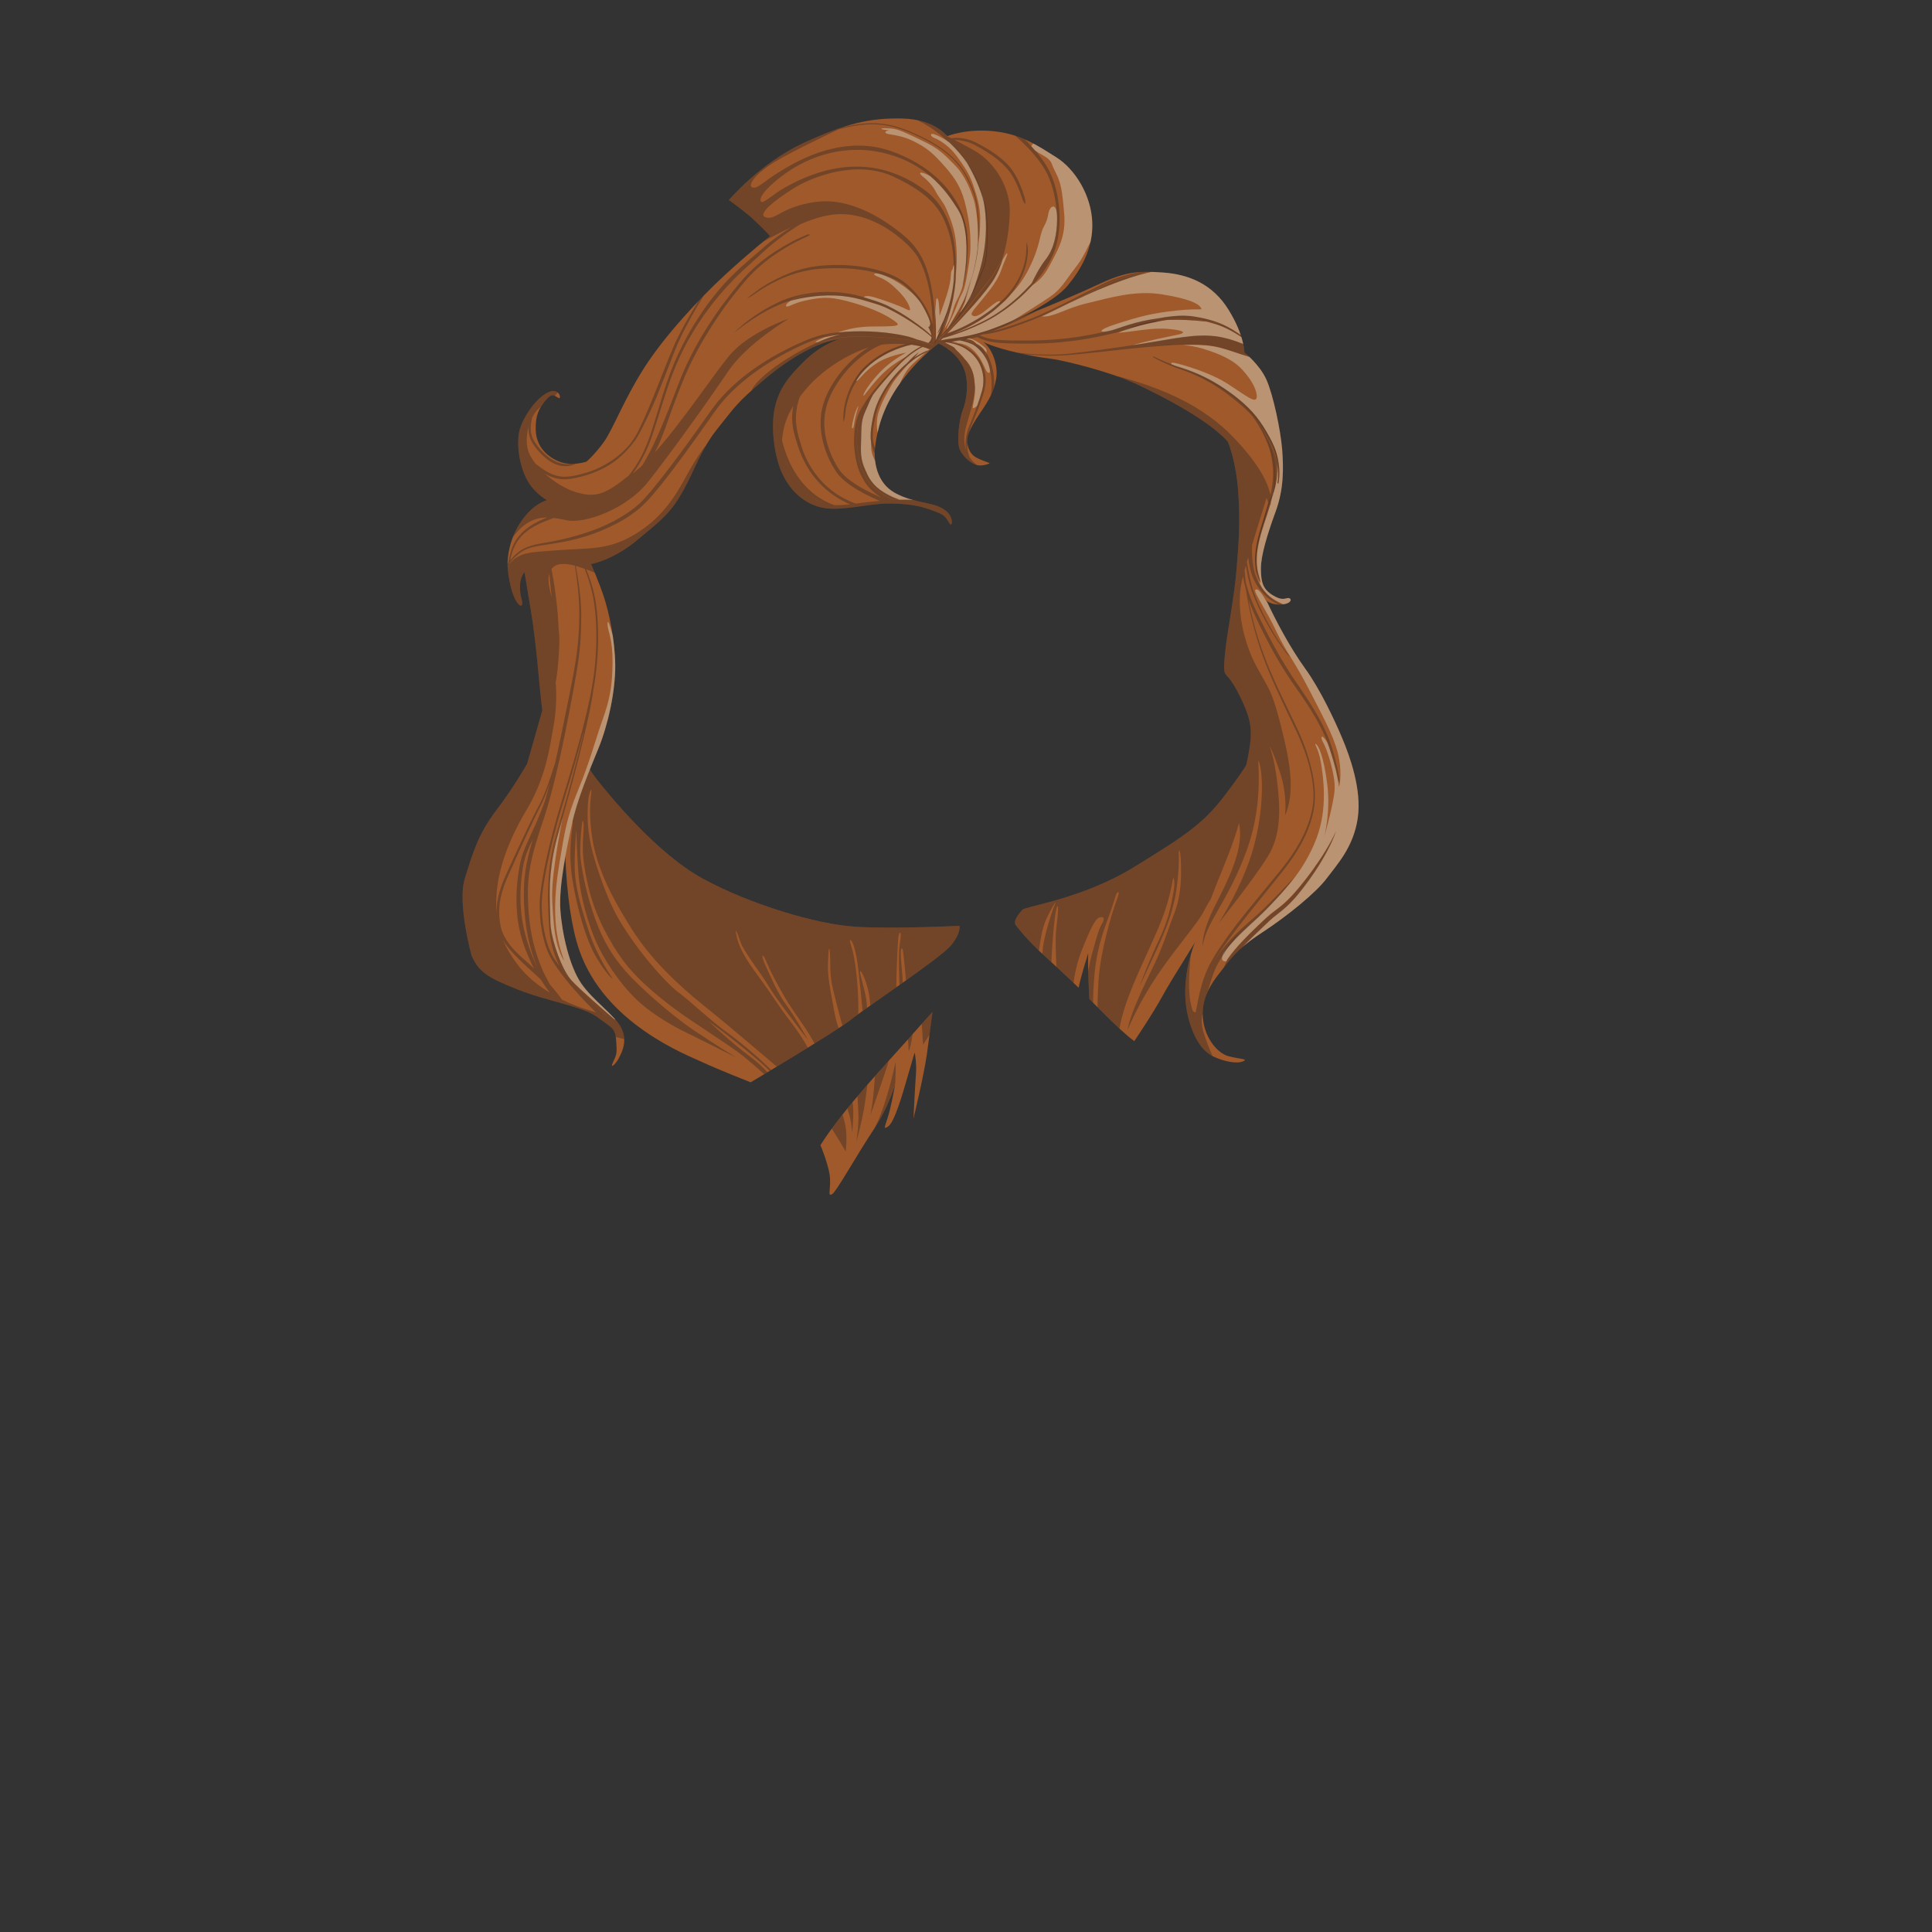 <?xml version="1.0" encoding="utf-8"?>
<!-- Generator: Adobe Illustrator 21.0.2, SVG Export Plug-In . SVG Version: 6.00 Build 0)  -->
<svg version="1.1" id="Layer_1" xmlns="http://www.w3.org/2000/svg" xmlns:xlink="http://www.w3.org/1999/xlink" x="0px" y="0px"
	 viewBox="0 0 2000 2000" enable-background="new 0 0 2000 2000" xml:space="preserve">
<rect x="0" y="0" width="2000" height="2000" fill="#333333" stroke="none"/>
<g>
	<path fill="#9F592A" d="M590.9,758.6c-10.7,86.2-7.5,178,8.8,225.1c26.5,76.5,111.7,108.5,127.7,116s49.7,20.7,49.7,20.7
		s89.7-53.4,104-65s92-63.3,103-76.3s9.2-20.7,9.2-20.7s-66.3,3.4-107.2,1c-41-2.4-110.2-23.5-158.3-49.7
		c-48.2-26.2-96.8-86.3-110.3-103.3S590.9,758.6,590.9,758.6z"/>
	<path fill="#9F592A" d="M1174.2,1077.8c-14.6-10.5-46.5-43.7-46.5-43.7s-1.9-32.1-1.2-47.3c0,0-8,25.2-9.9,35.7
		c0,0-16.8-16.1-34.8-32.5s-26.1-27-30-31.8s3.4-12.7,6.5-16.4s61.8-11.1,115.8-44.3s71.4-44.9,93.5-73.8s25.1-36.2,25.1-36.2
		s4.4,20.6-5,71.2s-34.4,85.2-38.8,95.8s-34.8,56.9-45.2,76S1174.2,1077.8,1174.2,1077.8z"/>
	<path fill="#9F592A" d="M937.2,1079c-16.2,18.4-64.7,69.4-87.9,106.5c0,0,9.8,22.9,10,35.8s-2.4,16.8,1.8,15.1s24.9-39.3,43-66.6
		s22.8-49.4,22.8-49.4s-2.4,15.5-6,29.7s-8.2,20.6-1.5,16s15.1-33.9,20.6-53.2s6.9-23.3,6.9-23.3s2.2,11.2,1.3,22.2
		s-2.6,46.2-2.6,46.2s11-45.4,14-67.3s5.7-43.2,5.7-43.2S953.4,1060.6,937.2,1079z"/>
	<g>
		<g>
			<defs>
				<path id="SVGID_1_" d="M937.2,1079c-16.2,18.4-64.7,69.4-87.9,106.5c0,0,9.8,22.9,10,35.8s-2.4,16.8,1.8,15.1s24.9-39.3,43-66.6
					s22.8-49.4,22.8-49.4s-2.4,15.5-6,29.7s-8.2,20.6-1.5,16s15.1-33.9,20.6-53.2s6.9-23.3,6.9-23.3s2.2,11.2,1.3,22.2
					s-2.6,46.2-2.6,46.2s11-45.4,14-67.3s5.7-43.2,5.7-43.2S953.4,1060.6,937.2,1079z"/>
			</defs>
			<clipPath id="SVGID_2_">
				<use xlink:href="#SVGID_1_"  overflow="visible"/>
			</clipPath>
			<path opacity="0.3" clip-path="url(#SVGID_2_)" fill="#091426" enable-background="new    " d="M856.1,1160.9
				c11.7,17.3,19.3,31.1,19.3,31.1s2.3-17-0.8-29.2s-3.1-12.2-3.1-12.2l-2.7-5.8l5.3-6c0,0,4.3,11.2,5.9,18.2s2.2,15.4,2.2,15.4
				s1.9-20.1,0.7-29s-1.3-12.7-1.3-12.7l5.4-6.3c0,0,0.9,12.1,1.6,26.7c0.7,14.6-2.3,31.5-2.3,31.5s6.6-23.3,9.2-41.5
				c2.5-18.2,4.8-36.8,4.8-36.8l6.1-3.7c0,0-0.7,16.7-2,30.2s-3.3,23.4-3.3,23.4s8.9-25.4,14.6-42.4s8.2-29.6,8.2-29.6l15.3-16.1
				c0,0,1.4,17.6,1.4,21.2s5.2-14.2,4.3-24.9c-0.8-10.7,8.7-12,8.7-12l2,31.1l12.1-19v-36.4l-119.1,121.4L856.1,1160.9z"/>
			<path opacity="0.3" clip-path="url(#SVGID_2_)" fill="#091426" enable-background="new    " d="M926.8,1120.3
				c0.6-11.1,0.3-20.7,0.3-20.7s-9.7,46.3-21.8,68.1c-12.1,21.8,0,16.5,0,16.5s5-11.6,11.5-32
				C923.3,1131.9,926.8,1120.3,926.8,1120.3z"/>
		</g>
		<g>
			<defs>
				<path id="SVGID_3_" d="M590.9,758.6c-10.7,86.2-7.5,178,8.8,225.1c26.5,76.5,111.7,108.5,127.7,116s49.7,20.7,49.7,20.7
					s89.7-53.4,104-65s92-63.3,103-76.3s9.2-20.7,9.2-20.7s-66.3,3.4-107.2,1c-41-2.4-110.2-23.5-158.3-49.7
					c-48.2-26.2-96.8-86.3-110.3-103.3S590.9,758.6,590.9,758.6z"/>
			</defs>
			<clipPath id="SVGID_4_">
				<use xlink:href="#SVGID_3_"  overflow="visible"/>
			</clipPath>
			<path opacity="0.3" clip-path="url(#SVGID_4_)" fill="#091426" enable-background="new    " d="M1000,947.3l-3.4,35.7l-58.6,35.6
				c0,0-0.5-9.7-1.7-20.8s-1.5-16.3-2.8-16c-1.2,0.3-1.5,4.6-0.2,18.2s1.4,20.2,1.4,20.2l-3.4,2.9c0,0-1.7-34.1,0-44.5
				s1.5-14.7-0.2-12.6c-1.6,2.1-1.9,14.6-2.8,36.2c-0.8,21.6-0.2,22.2-0.2,22.2l-27.2,20.7c0,0,0.5-5.8-1.4-16.4s-6.8-22.6-8.6-23.3
				s0.2,4.9,3.8,19.2c3.7,14.3,2.6,21.3,2.6,21.3l-4,3.8c0,0-4.4-46.9-6.4-57.7s-4.2-17.1-6.1-18.6s-0.8,2,1.4,9.4
				s5.2,26.3,6.1,49.3c0.9,22.9-0.9,22.2-0.9,22.2l-14.1,12.1c0,0-7.1-25.9-10.9-42c-3.8-16.1-2.5-24.4-3.2-36.4s-1.8-5.5-2.1,9.7
				s2.2,24.9,5.7,44.9c3.5,20,6.4,23.7,6.4,23.7s-20.6,27-25.6,15.1s-22.6-34.1-31.1-48.9c-8.6-14.8-15.4-27.7-19.3-37.3
				c-3.9-9.6-6.2-7.4-0.5,4.9c5.8,12.3,11.6,27.1,21.5,40.6s22.1,35.6,22.1,35.6s-31.5-40.1-40.4-55.1s-25.9-35.6-29.5-46.5
				s-5.8-14-4.6-9.1c1.3,4.9,1.2,15,20.2,40.8s22.3,32.8,36.4,51.2c14,18.4,18.7,28.8,18.7,28.8l-29.5,20.7c0,0-51-43.7-79.6-66.6
				s-55.5-49.7-73-77.2s-29.2-49.4-37-74.3c-7.7-24.9-7.6-50-6.8-59.4s1.7-14,0.5-11.7c-1.2,2.4-3.1,5.9-3.4,22.7
				c-0.3,16.8,1.5,33.7,12.5,65.4s18.1,44.9,34.6,68.4s38.3,46.9,47.3,53.2c9,6.4,33.4,29.4,50.5,41.6s40.2,33.1,47.4,40.8
				c7.2,7.7,7.6,12.4,0,2.9s-29-26.4-41.1-36.1s-25.5-19.3-25.5-19.3s23.9,22.6,41.6,35.6c17.6,13,25,24.5,25,24.5l-2.1,1.1
				c0,0-15.6-14.5-29.2-25.5s-52.3-35-71.5-49.3s-39.5-31.7-52.6-49.4s-28.8-46.1-35.4-73.5s-7.2-40.4-6-56.5s-0.7-16.8-1.2-12.5
				s-2.2,17.8-1.9,31.5c0.4,13.7,6.6,43.4,15.3,67.4s18.1,38.9,31.6,54.5s47,45.2,70.3,60.9s44.1,28.4,44.1,28.4s-37.2-18.9-51-25.5
				s-33.2-17.9-48-30.7s-32.7-36.2-43.7-58.9s-18.5-53-20.3-73.2s-2.3-47.2-2.3-47.2s-2,16.5-1.8,38s6.7,42.7,15.2,68.4
				c8.4,25.7,24.2,47.6,24.2,47.6s-4.6-1.8-16.4-21.2s-21-54.1-25.5-82.4c-4.4-28.3,0.1-52.5,0.5-56.5c0.4-3.9-1.5-4.1-4.6,7.4
				c-3.1,11.4-5.4,25-5.4,25l-3.1-48.2c0,0,8.1-40.1,23.8-70.3L1000,947.3z"/>
		</g>
		<g>
			<defs>
				<path id="SVGID_5_" d="M1174.2,1077.8c-14.6-10.5-46.5-43.7-46.5-43.7s-1.9-32.1-1.2-47.3c0,0-8,25.2-9.9,35.7
					c0,0-16.8-16.1-34.8-32.5s-26.1-27-30-31.8s3.4-12.7,6.5-16.4s61.8-11.1,115.8-44.3s71.4-44.9,93.5-73.8s25.1-36.2,25.1-36.2
					s4.4,20.6-5,71.2s-34.4,85.2-38.8,95.8s-34.8,56.9-45.2,76S1174.2,1077.8,1174.2,1077.8z"/>
			</defs>
			<clipPath id="SVGID_6_">
				<use xlink:href="#SVGID_5_"  overflow="visible"/>
			</clipPath>
			<path opacity="0.3" clip-path="url(#SVGID_6_)" fill="#091426" enable-background="new    " d="M1074.3,992.3
				c3.5-26.1,5.2-33.9,10.7-44.8s9.6-17.7,6.5-9.8s-14,39.2-12.2,55.4s9.5,11.2,9.5,11.2s-1.2-0.6,0.5-25.5
				c1.8-24.9,3.6-38.4,5.2-40.5s0.7,9.4-1,22.2s0.5,47.2,0.5,47.2l16.5,18.5c0,0,0.6-20.4,9.5-42.8c8.9-22.4,13.7-32.2,18.2-33.7
				c4.5-1.4,6,1.2,2.3,7s-8.3,24.9-10.7,33.2c-2.3,8.2-6.3,32-6.3,32l-0.2,22.5l9,3.2c0,0-2-10.2,0.8-39.8
				c2.8-29.7,11.2-49.2,16.3-63.5s6-20.6,7.7-20.7c1.7-0.1,1.8,0.1-3.2,14.2c-4.9,14.1-12.7,43.6-15.3,63.5
				c-2.7,19.9-2.5,49.8-2.5,49.8l22,22.3c0,0-0.6-10.8,7.8-35.2c8.4-24.3,22.6-52.6,33.3-77.7s13.9-44.4,14.8-49.7s2.9,1.9,0.7,13.3
				c-2.2,11.4-4.2,26.3-15,49s-20,47.8-20,47.8s9.4-19.7,19.3-41.3c9.9-21.7,13.6-34,16.7-47s5.1-36.8,4.6-47s2-4.7,2.2,7.2
				c0.2,11.8,1.2,32.2-7.2,53.6s-10.2,31.4-24,59.5s-22.8,49.9-23.8,59.9c0,0,10.7-27.3,32-58.3c21.3-30.9,39.8-50.9,46.7-64.2
				c6.8-13.2,9.1-15.2,8-10.8c-1.1,4.3-3.8,10.7-3.8,10.7s14.2-14.7,21-28.5s21.2-41.9,1.8-26.5c0,0,8.2-21.3,11.2-37.8
				s9.6-20.2,10.5-25.5s-4.8-6.7-4.8-6.7l5.6-24.5l-4.1-14.7l-246.9,151.2l-5.3,30.8L1074.3,992.3z"/>
		</g>
	</g>
	<path fill="#9F592A" d="M488.2,989.3c7.3,16.3,15.5,22.3,47.6,35c32.1,12.7,67.5,17.4,82.5,28.6s18.7,11.2,19.5,23.7
		s1.2,13.9-3,22.5s2.6,2.7,6.1-4.2c3.5-6.9,8.8-17.9,2.1-31c-6.7-13.2-29.1-28.1-41.3-45.9c-12.2-17.8-19.9-51.4-21.6-76.2
		c-1.7-24.8,6.6-63.8,11.9-88.5c5.2-24.8,17.7-54.5,27.6-78.8c9.9-24.3,17.5-58.8,17.3-85.8c-0.3-26.9-6.5-54.7-11.7-70.6
		c-5.2-16-13.4-34.2-13.4-34.2s22.1-3.5,47.8-24.8s34.7-28.1,47.3-50.6c12.6-22.5,18.3-43.1,36.6-65.7
		c18.3-22.7,18.6-25.2,46.9-49.3s57.2-39.8,78.5-42.4c0,0-17.1,4.3-35.6,22.1c-18.5,17.9-28.4,31.6-31.9,52.5s1,49.5,8.9,65.7
		s21.7,30.2,41.2,34.2c19.4,4,49.1-4.7,69.2-4.4c20.1,0.3,30.9,2.3,42.5,6.5c11.7,4.2,13.7,5.2,16.7,9.4c3.1,4.2,3.7,6.8,4.9,5.6
		s1.7-10.6-10.1-16.9c-11.9-6.3-29.8-5.3-48.5-15.7C907.5,499.7,904,477.4,906,462s6.8-39.3,26.2-65.9s39.4-40.5,39.4-40.5
		s15.9,6.5,24.4,22.1s4.4,37.7,0.5,47.3c-3.8,9.6-6.4,33.1-2.8,40.8c3.6,7.7,12.5,14.5,17.6,15.7s11.9-1,12.9-1.7
		c1-0.8-5.8-2-13.8-6.3c-7.9-4.3-9.3-14-9.2-17.8c0.1-3.7,1.6-10.8,12.6-26.9c11-16,15.2-24.2,17.4-36.6
		c2.3-12.4-3.1-30.6-13.3-38.2c0,0,9.6,5.2,34.7,11s33.2,5.7,42.2,7.5s51.4,11.1,81.3,24.9c29.8,13.9,75.7,38.1,94.9,59.8
		c0,0,8.5,19.1,10.8,52.1c2.4,33,0.3,53.6-1.7,79.7s-9.5,65.4-11.3,81.4s-2,21.9-1,25.6c1,3.7,5.9,4.7,15.2,23.6
		c9.2,18.9,13.8,30.9,11.1,50.7c-2.8,19.8-5.6,27.6-5.6,27.6s1.7,9.7-0.4,26s-5.7,34.6-20.1,69.9s-18.2,45.9-31.5,82.7
		s-10.7,64.2-4.6,83.2s14.3,29.4,24.6,34.2c10.3,4.8,23.2,7.6,30,4.9s-3-2.3-14.6-5.4c-11.7-3.1-23.5-18.2-26.2-35.7
		s3-32.6,15.3-48.5c12.4-15.9,18.5-26.2,45.3-43.7s56.4-41.8,67.1-56.2s27.6-32.1,32.1-62.1s-8.5-65-15.9-82.7s-22.7-50.6-38.4-72.3
		c-15.7-21.7-30.4-49.5-40.1-70.3c0,0,6,5.1,16.6,3.8c10.5-1.3,9.5-6.8,5.8-6.6s-6.2,3.1-16.2-3.1s-11.9-13.4-12-27
		c-0.2-13.6,6.7-36.1,15.2-59.3s8.3-44.5,6.8-64.2s-9.3-57-16.4-72.7s-22.7-27.9-22.7-27.9s0.2-17.2-16.2-43.9s-40.8-37-68.2-38.9
		c-27.4-1.9-39.2-0.7-69.2,13.4s-78.8,33.3-78.8,33.3s36.2-17.1,49.3-33c13.2-15.9,26.8-38.1,25.6-65.9
		c-1.1-27.8-17.8-54.9-37.3-67.1c-19.5-12.2-36.4-24.1-65.1-27c-28.7-2.9-47.8,5.2-47.8,5.2s-12.6-17.5-46.2-18.3
		s-58.6,5-102.9,25.5c-44.3,20.5-76.9,58.9-76.9,58.9s14.8,10.3,25.3,19.9c10.5,9.6,17.4,17.4,17.4,17.4s-19.1,14.8-46.6,40.1
		s-62.6,63.3-83.5,95.9s-32.2,63.1-41.5,76.4s-18.5,21.1-18.5,21.1s-15.9,5.4-29.3-0.5c-13.4-5.9-22.6-16.5-23.2-32.1
		s3.7-22.8,9.8-30.3c6-7.5,8.1-6.1,10.6-4.9s4.3,3.6,4.7,0.9s-4.3-10.8-16.2-2.6c-11.9,8.2-22.1,24.8-25.3,35.6
		c-3.2,10.8-2.4,30.3,5.1,48c7.4,17.6,23,25.8,23,25.8s-13.2,2.8-26,20.8s-15.9,38.7-14.6,51c1.2,12.3,4.4,26.1,9.1,33.3
		s7.1,3.8,5.2-2.4c-1.9-6.3-3.7-20.7,3-28.2c0,0,3.1,19.2,6.5,39.4s6.1,45.2,8.2,68.2c2.1,23,3.7,35.6,3.7,35.6l-15.7,55.1
		c0,0-13.5,24.1-32.3,48.7c-18.7,24.7-24.5,45.1-32.3,70.5S488.2,989.3,488.2,989.3z"/>
	<g>
		<path fill="#9F592A" d="M1457.6,379.2c0.1,0,0.1-0.1,0-0.1S1457.5,379.2,1457.6,379.2L1457.6,379.2z"/>
		<g>
			<defs>
				<path id="SVGID_7_" d="M488.2,989.3c7.3,16.3,15.5,22.3,47.6,35c32.1,12.7,67.5,17.4,82.5,28.6s18.7,11.2,19.5,23.7
					s1.2,13.9-3,22.5s2.6,2.7,6.1-4.2c3.5-6.9,8.8-17.9,2.1-31c-6.7-13.2-29.1-28.1-41.3-45.9c-12.2-17.8-19.9-51.4-21.6-76.2
					c-1.7-24.8,6.6-63.8,11.9-88.5c5.2-24.8,17.7-54.5,27.6-78.8c9.9-24.3,17.5-58.8,17.3-85.8c-0.3-26.9-6.5-54.7-11.7-70.6
					c-5.2-16-13.4-34.2-13.4-34.2s22.1-3.5,47.8-24.8s34.7-28.1,47.3-50.6c12.6-22.5,18.3-43.1,36.6-65.7
					c18.3-22.7,18.6-25.2,46.9-49.3s57.2-39.8,78.5-42.4c0,0-17.1,4.3-35.6,22.1c-18.5,17.9-28.4,31.6-31.9,52.5s1,49.5,8.9,65.7
					s21.7,30.2,41.2,34.2c19.4,4,49.1-4.7,69.2-4.4c20.1,0.3,30.9,2.3,42.5,6.5c11.7,4.2,13.7,5.2,16.7,9.4c3.1,4.2,3.7,6.8,4.9,5.6
					s1.7-10.6-10.1-16.9c-11.9-6.3-29.8-5.3-48.5-15.7C907.5,499.7,904,477.4,906,462s6.8-39.3,26.2-65.9s39.4-40.5,39.4-40.5
					s15.9,6.5,24.4,22.1s4.4,37.7,0.5,47.3c-3.8,9.6-6.4,33.1-2.8,40.8c3.6,7.7,12.5,14.5,17.6,15.7s11.9-1,12.9-1.7
					c1-0.8-5.8-2-13.8-6.3c-7.9-4.3-9.3-14-9.2-17.8c0.1-3.7,1.6-10.8,12.6-26.9c11-16,15.2-24.2,17.4-36.6
					c2.3-12.4-3.1-30.6-13.3-38.2c0,0,9.6,5.2,34.7,11s33.2,5.7,42.2,7.5s51.4,11.1,81.3,24.9c29.8,13.9,75.7,38.1,94.9,59.8
					c0,0,8.5,19.1,10.8,52.1c2.4,33,0.3,53.6-1.7,79.7s-9.5,65.4-11.3,81.4s-2,21.9-1,25.6c1,3.7,5.9,4.7,15.2,23.6
					c9.2,18.9,13.8,30.9,11.1,50.7c-2.8,19.8-5.6,27.6-5.6,27.6s1.7,9.7-0.4,26s-5.7,34.6-20.1,69.9s-18.2,45.9-31.5,82.7
					s-10.7,64.2-4.6,83.2s14.3,29.4,24.6,34.2c10.3,4.8,23.2,7.6,30,4.9s-3-2.3-14.6-5.4c-11.7-3.1-23.5-18.2-26.2-35.7
					s3-32.6,15.3-48.5c12.4-15.9,18.5-26.2,45.3-43.7s56.4-41.8,67.1-56.2s27.6-32.1,32.1-62.1s-8.5-65-15.9-82.7
					s-22.7-50.6-38.4-72.3c-15.7-21.7-30.4-49.5-40.1-70.3c0,0,6,5.1,16.6,3.8c10.5-1.3,9.5-6.8,5.8-6.6s-6.2,3.1-16.2-3.1
					s-11.9-13.4-12-27c-0.2-13.6,6.7-36.1,15.2-59.3s8.3-44.5,6.8-64.2s-9.3-57-16.4-72.7s-22.7-27.9-22.7-27.9s0.2-17.2-16.2-43.9
					s-40.8-37-68.2-38.9c-27.4-1.9-39.2-0.7-69.2,13.4s-78.8,33.3-78.8,33.3s36.2-17.1,49.3-33c13.2-15.9,26.8-38.1,25.6-65.9
					c-1.1-27.8-17.8-54.9-37.3-67.1c-19.5-12.2-36.4-24.1-65.1-27c-28.7-2.9-47.8,5.2-47.8,5.2s-12.6-17.5-46.2-18.3
					s-58.6,5-102.9,25.5c-44.3,20.5-76.9,58.9-76.9,58.9s14.8,10.3,25.3,19.9c10.5,9.6,17.4,17.4,17.4,17.4s-19.1,14.8-46.6,40.1
					s-62.6,63.3-83.5,95.9s-32.2,63.1-41.5,76.4s-18.5,21.1-18.5,21.1s-15.9,5.4-29.3-0.5c-13.4-5.9-22.6-16.5-23.2-32.1
					s3.7-22.8,9.8-30.3c6-7.5,8.1-6.1,10.6-4.9s4.3,3.6,4.7,0.9s-4.3-10.8-16.2-2.6c-11.9,8.2-22.1,24.8-25.3,35.6
					c-3.2,10.8-2.4,30.3,5.1,48c7.4,17.6,23,25.8,23,25.8s-13.2,2.8-26,20.8s-15.9,38.7-14.6,51c1.2,12.3,4.4,26.1,9.1,33.3
					s7.1,3.8,5.2-2.4c-1.9-6.3-3.7-20.7,3-28.2c0,0,3.1,19.2,6.5,39.4s6.1,45.2,8.2,68.2c2.1,23,3.7,35.6,3.7,35.6l-15.7,55.1
					c0,0-13.5,24.1-32.3,48.7c-18.7,24.7-24.5,45.1-32.3,70.5S488.2,989.3,488.2,989.3z"/>
			</defs>
			<clipPath id="SVGID_8_">
				<use xlink:href="#SVGID_7_"  overflow="visible"/>
			</clipPath>
			<path opacity="0.35" clip-path="url(#SVGID_8_)" fill="#E8FFFA" enable-background="new    " d="M967.8,143.1
				c5.7,2.3,15.3,8.6,22.5,18.4c7.2,9.8,13.5,19,17.2,30.3s7.1,21.2,7.2,35.1c0,6.5-0.3,12-0.8,17.2c-0.6,5.9-1.3,11.5-2.1,17.5
				c0,0.1,0,0.2,0,0.2c0,0.2,0,0.4-0.1,0.5c0,0.2-0.1,0.5-0.1,0.7s-0.1,0.4-0.1,0.6c-1.4,8.7-3.3,16.4-5.2,22.9
				c-3,11.4-6.2,22.6-7.2,25.5v0.1c0,0.1-0.1,0.1-0.1,0.2v0.1v0.1c-1.6,4.1-3.6,8-5.6,11.5l0,0c1.4-1.1,6.2-7.7,10.7-15.5
				c3.4-7.4,6.4-16.3,10-28.2c8.3-28.3,7.9-55.2,3.6-75.3c-2.6-7.4-6-16.2-9-22.3c-1.8-3.7-4.7-9.3-7.8-14.8
				c-4.9-6.7-10.9-13.7-17.9-20.4c-5.9-4-12.6-7.6-16.4-8.7C963,137.8,962.1,140.8,967.8,143.1z"/>
			<path opacity="0.35" clip-path="url(#SVGID_8_)" fill="#E8FFFA" enable-background="new    " d="M844.4,354
				c0.7,0.1,1.3,0.3,2.1,0.3c8.7-3.8,16.9-6.6,23.7-8c-5.5,0.6-11,1.6-16.3,2.8C847.5,351.7,843.3,353.8,844.4,354z"/>
			<path opacity="0.35" clip-path="url(#SVGID_8_)" fill="#E8FFFA" enable-background="new    " d="M940.3,376.8
				c-6,6.6-13.6,15.2-17.1,21.3c-4.9,8.5-10.2,17.6-13.7,28.5s-0.8,22.6-0.8,22.6s7.9-15.6,18.2-41.2c10.3-25.7,13.8-27.5,24.2-36.9
				c2.8-2.6,5.1-4.5,6.9-6.1c-2.8,1.3-5.5,2.8-8.1,4.5C946.5,371.7,943.3,374.2,940.3,376.8z"/>
			<path opacity="0.35" clip-path="url(#SVGID_8_)" fill="#E8FFFA" enable-background="new    " d="M947.7,363.4
				c-3.6,2.4-7.1,5.1-10.4,8c-3.3,2.9-6.3,6-9.4,9.2c-3,3.2-6,6.4-8.9,9.7c-2.9,3.3-5.8,6.6-8.6,9.9c-2.3,2.7-4.4,5.5-6.6,8.3
				c-3.3,5.7-4.8,10.3-8,17.2c-5,10.8-3.9,18.1-4.5,32.9s0.6,19.8,6.3,32.1c5.8,12.3,14.3,17.6,22.7,22.2c3.6,1.9,7.4,3.4,10.6,4.5
				c6.4-0.2,12.5,0,18.2,0.4l-9-8.7c0,0-24.3-8.8-30.6-23.9s-7.9-13.7-7.8-28v-0.1c-0.5-3.1-0.5-6.2-0.3-9.3
				c0.4-6.5,1.7-12.7,3.1-18.9c1.5-6.3,3.9-12.3,6.8-18c5.9-11.4,13.6-21.7,22.8-30.6c1.5-1.4,3-2.8,4.6-4.1
				c3.6-3.9,6.6-6.9,8.5-8.4c6.1-4.9,4.2-3.3-1,2.6l0,0c1-0.7,2-1.3,3-1.9c3.8-2.4,7.8-4.4,12-5.9c0.4-0.3,0.8-0.6,1.1-0.9
				c-2.1-1-4.6-1.8-7.3-2.5C952.5,360.4,950,361.8,947.7,363.4z"/>
			<path opacity="0.35" clip-path="url(#SVGID_8_)" fill="#E8FFFA" enable-background="new    " d="M629,647.5
				c0.5,6.4,5.3,14.6,5.1,38.3s-2.7,37.9-10.3,59.2c-7.6,21.2-13.1,43.3-25.3,72.8s-13.8,42.5-19.7,77.5c-5.8,35-4.5,56.9-2.2,71.5
				s7.5,27.8,7.5,27.8s-8.3-10-10.8-38.5s-2.5-36.3,1.2-63.3s8.1-46.4,8.1-46.4l0,0c-0.4,1.4-0.8,2.8-1.2,4.1
				c-2.1,7.6-4.5,15.1-6.3,22.7c-1.8,7.6-3.2,15.4-4.2,23.1c-0.8,6-1.3,11.9-1.6,17.9c-0.5,15.6,0.3,29.8,0.5,40.8
				c0.1,1.5,0.2,2.9,0.3,4.4c1.8,17.1,11.4,43,20,53.6c0.5,0.6,1,1.2,1.5,1.8c9.1,10,32.6,30.2,44,40.1c2,0.8,3.8,1.6,5.4,2.3
				c-0.7-8.7-20.7-52.1-20.7-52.1L642,728.3l4.2-74.5l-12.1,3.6C630.2,642.3,628.5,641.1,629,647.5z"/>
			<path opacity="0.35" clip-path="url(#SVGID_8_)" fill="#E8FFFA" enable-background="new    " d="M1112.8,277.7
				c10.5-13.4,10.4-18.1,20.8-35.5s3.7-8.2,3-39.5s-25.7-37.5-42.5-48.5s-26.2-6.3-26.4-2.6l0,0c1.3,1.4,2.5,2.8,3.8,4.3
				c4.3,2.9,11,6.1,13.8,8.8c4.3,4.2,2.2,3.5,7.6,14.1s6.7,18.4,8.7,42.1c2.1,23.8-6.2,37.2-15.2,54.3
				c-6.4,12.3-13.9,17.7-17.6,19.9c-0.2,0.2-0.4,0.5-0.6,0.7c-4.3,4.6-8.7,9-13.4,13.2c-4.7,4.1-9.6,8.1-14.6,11.7
				c-5.1,3.6-10.4,7-15.8,10c-5.5,3-11.1,5.7-16.9,8.2c-5.7,2.5-11.6,4.7-17.5,6.8c-4.7,1.6-9.4,3.1-14.1,4.4
				c-0.8,0.8-1.6,1.6-2.3,2.3c4.6-1,9.3-1.7,13.9-2.3c5.7-0.8,11.4-1.8,17.1-3c5.6-1.2,11.2-2.8,16.7-4.6c5.5-1.8,10.9-3.9,16.3-6.1
				c4-1.6,7.9-3.3,11.8-5c10.1-6.4,27.3-17.2,37.4-24C1098.8,299.2,1102.3,291.1,1112.8,277.7z"/>
			<path opacity="0.35" clip-path="url(#SVGID_8_)" fill="#E8FFFA" enable-background="new    " d="M992.9,340.4
				c2.7-1.1,5.2-2.5,7.8-3.7c2.5-1.4,5.1-2.7,7.6-4.2c5-2.8,9.9-6,14.6-9.4c4.4-3.1,8.5-6.6,12.4-10.2c0-3.2-5.5,0.6-13.8,7.5
				c-9.2,7.6-13,7.9-15.3,5.8s6-10.2,10.3-15.8s15.5-18,19.6-29.8s7.3-17,6.6-18.2c-0.4-0.7-1,0.2-4.8,6.5c-2.1,6.5-4.7,12.8-8,18.6
				c-7.7,13.9-33.3,41.3-49.3,57.8C984.8,343.8,988.9,342.2,992.9,340.4z"/>
			<path opacity="0.35" clip-path="url(#SVGID_8_)" fill="#E8FFFA" enable-background="new    " d="M1037.8,313.7
				c-4.3,4-8.7,7.9-13.5,11.3c-4.7,3.5-9.6,6.7-14.7,9.6c-5.1,2.9-10.3,5.6-15.7,7.9c-3.1,1.3-6.2,2.6-9.3,3.7
				c7.7-2.5,15.2-5.4,22.6-8.6c5.7-2.5,11.3-5.2,16.7-8.2s10.6-6.4,15.6-10.1s9.8-7.6,14.4-11.8c4.6-4.2,8.9-8.6,13.1-13.1
				c0.4-0.5,0.8-1,1.2-1.4c2.5-5.3,8-16.3,14.3-24.3c8.5-10.8,11.7-25.8,11.9-41.3c0-1.2,0-2.4,0-3.5c-0.6-12.8-5.7-11.4-7.8-7
				c-2.3,4.8-0.8,8.2-6,17.7s-2.8,17.8-15.3,43.2c-5.9,11.8-12.7,20.5-18.4,26.4l-1.3,1.6c-0.5,0.6-1,1.1-1.5,1.7
				c-1,1.1-1.9,2.2-3,3.3L1037.8,313.7z"/>
			<path opacity="0.35" clip-path="url(#SVGID_8_)" fill="#E8FFFA" enable-background="new    " d="M1282.4,413.3
				c6.5,5.3,12.6,11.1,17.9,17.7s9.6,13.8,13.6,21.1c1,1.8,1.9,3.7,2.9,5.5l1.3,2.9c0.2,0.5,0.5,0.9,0.7,1.4l0.6,1.5
				c1.6,3.9,2.8,8,3.6,12.1c0.8,4.1,1.3,8.3,1.4,12.5s-0.2,8.4-1,12.5l-1-0.2c1-6.8,0.7-13.7-0.5-20.4c0.8,10.2-0.2,21.7-4.3,31.8
				c-0.3,1.3-0.5,2.5-0.8,3.7c-0.3,1.5-0.7,3-1.1,4.5c-0.1,1.7-0.4,2.7-0.9,3.2c-3.5,12.2-8.2,23.9-11,36.1c-0.9,3.7-1.6,7.3-2.1,11
				c-0.1,0.9-0.2,1.9-0.3,2.8c-0.1,0.9-0.2,1.9-0.2,2.8l-0.1,2.8c0,0.5,0,0.9,0,1.4v1.4l0.1,2.8c0.1,0.9,0.2,1.9,0.3,2.8
				c0.1,1.9,0.5,3.7,0.9,5.5c0.1,0.5,0.2,0.9,0.3,1.4l0.4,1.3l0.7,2.7c0.5,1.8,1,3.6,1,5.7c-1-1.7-1.8-3.4-2.4-5.2l-0.8-2.8
				l-0.4-1.4c-0.1-0.5-0.2-0.9-0.3-1.4c0-0.1,0-0.2-0.1-0.3c1,5.8,2.8,11.2,5.4,15.7c1.4,2.1,3,4.1,4.7,5.9c1.1,1.2,2.4,2.4,3.6,3.5
				c14.9,10.9,27.1,11.1,27.1,11.1l-4.2-259.8c0,0-26.8-17.2-50.7-26.8l-8.3-58.7c0,0-39.4-7.1-67.8-4.8c-1.1,0.1-2.2,0.2-3.3,0.3
				v0.3c-3.6,0.3-7.2,0.8-10.8,1.3c-24.3,4.6-48.6,15.1-60.7,20c-6.4,2.6-18.3,8.2-29.6,13.6c-6,3-12.1,6.1-18.2,9
				c-3,1.5-6.1,2.9-9.2,4.3c-0.2,0.1-0.4,0.2-0.4,0.2c13,0.9,23.4-8.1,47-13.7s49.2-13.6,77.3-9.2c28.1,4.4,38,9.8,40.2,13.5
				c2.2,3.8,1.2,0.6-24.3,3.2c-25.6,2.6-39,6.3-62.2,13.7c-21.3,6.7-18.5,9.7-8.9,7.8c1-0.2,2.1-0.5,3.1-0.7c9-2.5,24-9.4,48.6-12.5
				c2-0.4,4.1-0.8,6.1-1.1c6-1,12.1-1.6,18.3-1.7c1.5-0.1,3.1,0,4.6,0.1s3.1,0.2,4.6,0.3c3.1,0.4,6.1,0.9,9.1,1.5
				c6,1.1,11.9,2.7,17.7,4.7c1.9,0.7,3.8,1.4,5.6,2.2c3.8,1.6,7.4,3.5,10.9,5.6c4,2.4,7.9,5.1,11.6,8c1.1,0.9,2.2,1.7,3.3,2.6
				l-0.6,0.8c-4.9-3.6-9.9-6.9-15.2-9.8c-5.3-2.9-10.7-5.4-16.4-7.2c-3.2-1-6.5-1.9-9.8-2.7c-14.1-1.8-28.6-2.3-40.3-1.8
				c-6.9,1-13.8,2.4-20.6,3.9c-5.9,1.4-11.7,2.9-17.6,4.5c-1.1,0.3-2.1,0.6-3.2,0.9c-5.9,2.2-9.6,4-9.6,4c16.4-1.2,34.3-5.5,51.7-4
				c17.3,1.5,18.3,4.1,11,5.7c-6.8,1.5-38.4,7.7-48.5,11.4c9.6-1.5,19.1-3.1,28.7-4.7c10.5-1.8,21.2-3.6,32-4.7l4.1-0.4l4.1-0.2
				c1.4-0.1,2.8-0.1,4.2-0.1c1.4,0,2.8-0.1,4.2,0c5.6,0.1,11.3,0.7,16.8,2c1.4,0.3,2.7,0.6,4.1,1c1.4,0.3,2.7,0.7,4,1.1
				c2.7,0.8,5.2,1.7,7.8,2.6c5.1,1.9,10,3.9,14.9,6.1l-3.4,9.2c-10.3-3-20.2-6.9-29.9-9.4c-9.7-2.6-19.9-3.2-30.4-3.1
				c-2.8,0-5.6,0.1-8.5,0.2c6.9,0.6,13.7,1.7,20,3.6c32.7,9.8,39.9,19.6,47.3,29s10.8,20.4,8.3,23.3s-10.2-3.3-29.2-15.7
				c-19-12.3-49.4-20.8-55.7-21.8c-2.8-0.5-3.6,0.4-2.3,1.9c1.1,0.4,2.2,0.8,3.4,1.2c2,0.7,3.9,1.3,5.9,1.9s4,1.3,6,2
				c4,1.4,7.8,2.9,11.7,4.6c3.8,1.7,7.6,3.5,11.3,5.4c3.7,1.9,7.3,4.1,10.9,6.3c3.6,2.2,7,4.6,10.4,7
				C1275.9,408.1,1279.2,410.6,1282.4,413.3z"/>
			<path opacity="0.35" clip-path="url(#SVGID_8_)" fill="#E8FFFA" enable-background="new    " d="M1411.2,751.8L1310.6,622
				c-5.7-10.6-9.5-13.4-11.2-11.2c-1.6,2.3,11.2,20.2,22.2,43.5c11.1,23.3,17.1,27.6,34.4,61.2c17.3,33.6,27,51.6,30.2,70.1
				s0,29,0,29s-1.2-7.1-3-15.8c-0.3-1.4-0.7-2.9-1.1-4.3c-1.3-5.1-2.8-10.1-4.4-15.2c-1-3.5-2.2-6.9-3.5-10.2
				c-5.1-9.4-8.5-7.6-4.5-0.6c4.2,7.3,12.8,34,11.9,48.8s-10.8,49.2-10.8,49.2s6.8-25.6,3.2-54.5s-9.2-40.6-11.8-41.8
				s2.7,4.1,5.2,19.2s7.3,47.5-4.7,78.8s-31.3,51.5-41.9,62.6c-0.1,0.1-0.2,0.2-0.2,0.2c-3.4,3.7-6.8,7.3-10.3,10.8
				c-2.6,2.6-5.3,5.2-8,7.8c-2.7,2.5-5.5,5-8.2,7.5c-5.4,5-10.8,10-15.8,15.4c-2.5,2.7-4.9,5.4-7.3,8.2c-1.5,1.9-3,3.9-4.5,5.9
				c-2.3,5-2.3,9,2.8,8.7c0.5-0.9,1-1.8,1.5-2.6c1.1-1.6,2.3-3.3,3.5-4.8c1.2-1.6,2.5-3.1,3.7-4.6c5.1-6,10.5-11.7,16-17.2
				c5.6-5.5,11.2-10.8,16.9-16.1c2.9-2.7,6.1-5.2,9.2-7.5s6.1-4.6,9-7.2c2.8-2.5,5.5-5.3,8.2-8.1c2.6-2.9,5.1-5.7,7.6-8.7
				c4.9-6,9.7-12.1,14.2-18.4c4.5-6.3,8.9-12.7,12.9-19.3s7.9-13.4,10.9-20.6c-1.2,3.7-2.7,7.3-4.3,10.9c-1.6,3.5-3.3,7.1-5.2,10.5
				c-3.7,6.9-7.7,13.6-12,20.1s-8.9,12.9-13.7,19c-2.4,3.1-4.9,6.1-7.5,9.1c-2.6,2.9-5.4,5.8-8.3,8.5s-6,5.2-9.1,7.6
				c-3.1,2.4-6,4.7-8.8,7.3c-5.6,5.4-11.3,10.7-16.9,16.1c-5.5,5.4-11,10.9-16.1,16.7c-2.1,2.4-4.1,4.8-6,7.3
				c24-11.4,104-65.7,104-65.7l42.2-81L1411.2,751.8z"/>
			<path opacity="0.35" clip-path="url(#SVGID_8_)" fill="#E8FFFA" enable-background="new    " d="M1023.4,377.3
				c-2.7-8.4-9.2-16.1-15.8-20.5c-2.2-1-4.4-1.8-6.7-2.6c-2.4-0.8-4.9-1.4-7.4-2c-0.7,0.1-1.4,0.2-2.1,0.3h-0.1l-6.5,1.1
				c2.3,0.4,4.5,1,6.7,1.7c11.5,0.9,17.2,7.8,21.5,13.5c4.4,5.9,6.9,13.8,8.6,15.9c1.4,1.7,3.8,2.6,3-2.5
				C1024.3,380.6,1023.8,379,1023.4,377.3z"/>
			<path opacity="0.35" clip-path="url(#SVGID_8_)" fill="#E8FFFA" enable-background="new    " d="M1011.5,356.2
				c3.2,1.7,6.1,4.2,8.2,7.2c0.4,0.6,0.9,1.3,1.3,1.9l0,0c0.8-3.6,0.6-4.4-6.2-9.4c-4.5-3.3-8.6-5-10.9-5.8c-1.3,0.3-2.6,0.6-4,0.8
				c5.5,0.5,7.3,1.4,10.9,4.8C1011,356,1011.2,356.1,1011.5,356.2z"/>
			<path opacity="0.35" clip-path="url(#SVGID_8_)" fill="#E8FFFA" enable-background="new    " d="M921.2,135c0,0-5.8,0.1-4.4,2.5
				c1.4,2.4,13.7,1.1,28.7,8.6s20.6,12.8,32.7,26.4c12,13.6,17.8,23.8,21.9,42.2c4.4,19.5,4.5,31,4.5,40.6c0,9.6-2.2,22.2-4.5,34.7
				c-2.2,12.5-5.6,15.3-7.6,21c-2,5.6-5.4,14.6-9.7,22.9s-2.8,9,1.2,1.5s14.9-25,17.5-33c0.1-0.2,0.1-0.5,0.2-0.7
				c0.2-0.6,0.4-1.3,0.6-1.9c4.2-13.3,8.9-29.8,10.3-48.6c0.4-16.6-2.1-36.5-4.2-43.3c-2.8-8.7-8.4-25.3-20-37
				c-11.5-11.8-17.3-17.5-33.4-25.1s-24.4-12.2-32.7-12.8s-9.3,0-9.3,0C909.6,134,921.2,135,921.2,135z"/>
			<path opacity="0.35" clip-path="url(#SVGID_8_)" fill="#E8FFFA" enable-background="new    " d="M985.2,315.8
				c-1.9,7.9-4.7,16.4-7.5,24.3c1.3-1.1,5.9-8.3,8.9-19.2c3.5-12.9,8.4-13.4,11.9-34.3c3.2-20.8,4-52.5-7.1-70
				c-6.4-10.2-15-22.9-28.5-34.3c-4.6-2.5-8.1-3.9-9.8-3.5c-1.9,0.5,0.8,2.9,3.1,4.7c2.4,1.8,9,8,12.1,14.2s8.4,11.9,11,17.9
				s6.6,14.8,9,26.6c2.1,10.5,2.8,26.8,1.4,39.5C989.3,295.6,987.2,307.8,985.2,315.8z"/>
			<path opacity="0.35" clip-path="url(#SVGID_8_)" fill="#E8FFFA" enable-background="new    " d="M1000.8,361.9
				c-2.7-1.9-5.7-3.3-8.8-4.5s-6.3-2-9.6-2.6c-1-0.2-2-0.3-3-0.4c-0.4,0.1-0.7,0.1-1.1,0.2c9.6,5.1,9.4,4.7,10.6,6.6
				c0.8,1.3,5.6,5,9.6,10.3c6.1,6.2,9.4,13.9,10.2,22.5c0.1,0.9,0.1,1.7,0.2,2.6c0.6,2.6,0.8,5.7,0.4,10.2
				c-1.3,13.1-4.8,18.6,0.9,14.4c0.5-0.4,1-0.8,1.4-1.3c1.8-4.9,3.4-9.9,4.8-14.9c0.6-2,1-4,1.3-6c0.1-1.4,0.2-2.9,0.3-4.3
				c0.2-9.7-3.2-19.3-9.7-26.4C1006.1,365.8,1003.5,363.7,1000.8,361.9z"/>
			<path opacity="0.35" clip-path="url(#SVGID_8_)" fill="#E8FFFA" enable-background="new    " d="M974.2,339.3
				c-0.9,1.5-2.2,4.1-3.1,5.2c-1.6,1.9,1.7-4.3,6.3-13.4c2.3-6.3,4.5-12.9,6.2-19.4c3.3-12.6,4.5-25.3,4.3-37.2
				c-0.7,0.4-1.6,2.2-1.9,4.6c0,0-1.4-0.2-1.7,5.7c-0.3,5.9-1.2,10.6-4,19.9c-2.9,9.3-7.7,22.3-7.7,22.3s-0.2-14.1-1.6-17.1
				c-1.4-2.9-2.1-0.3-2.2,4.3c-0.1,2-0.4,5.2-0.7,8.8c1,12.3,1,22.8,0.6,29.6C970.3,348.7,972.2,344.2,974.2,339.3z"/>
			<path opacity="0.35" clip-path="url(#SVGID_8_)" fill="#E8FFFA" enable-background="new    " d="M960.9,338.3c0,0,1.2,1,2-2.4
				s-4.9-14.6-9.5-22.1c-0.8-1.1-1.6-2.3-2.4-3.3c-5.9-7.3-17.6-16.9-30.1-22.9c-14.4-6.9-18.1-4.5-14.9-2.5c3.2,2,8.5,2.5,17.3,9.9
				c8.7,7.5,15.3,15,18,22.2s-1.9,3-9.4,0s-18.7-7.1-27.3-9.6c-6.7-1.9-10.2-1.1-10.2,0.2c4,1.2,8,2.5,12,3.8
				c1.1,0.4,2.3,0.7,3.4,1.2c1.1,0.4,2.3,0.8,3.4,1.3l3.4,1.4l3.3,1.6c4.3,2.2,8.6,4.5,12.7,7c4.1,2.5,8.2,5.1,12.1,7.9
				c4,2.8,7.8,5.6,11.6,8.6c2.7,2.2,5.4,4.5,7.9,7c-0.1-0.9-0.3-1.9-0.7-3C962.3,340.8,960.9,338.3,960.9,338.3z"/>
			<path opacity="0.35" clip-path="url(#SVGID_8_)" fill="#E8FFFA" enable-background="new    " d="M943.8,333.6
				c-4-2.6-8.1-5.1-12.2-7.5c-4.1-2.4-8.4-4.6-12.7-6.7l-3.2-1.5l-3.3-1.3c-1.1-0.5-2.2-0.8-3.3-1.2c-1.1-0.4-2.3-0.7-3.4-1.1
				c-4.6-1.4-9.2-2.8-13.8-4.1c-9.2-2.5-18.6-4.1-28.1-4.3c-9.5-0.4-19,0.4-28.4,1.8c-4.7,0.7-9.3,1.6-13.9,2.8l-3.1,0.9
				c-5.2,3.3-5.9,6.2-3.3,5.9c3.4-0.4,8-4.4,23.1-7.1s22.3-3.4,46.5,3.7s36.8,14.9,42.5,19.3c5.8,4.4-1.4,4.4-12.1,4.7
				s-17.3-0.6-31.8,1.9c-4.6,0.8-10.6,2.5-16.4,4.5c5.7-0.7,11.4-1.1,17.1-1.2c11-0.3,21.9,0.2,32.8,1.3c5.4,0.7,10.9,1.4,16.3,2.5
				c5.4,1.1,10.8,2.3,15.9,4.5l0,0c2.3,0.6,4.5,1.2,6.8,1.9c1.8,0.6,3.5,1.2,5.1,1.8c1-0.6,1.6-1.6,2.1-2.3c0.6-0.9,1.2-2.1,1.4-3.6
				c-2.7-2.6-5.8-5-8.8-7.3C951.7,338.9,947.8,336.2,943.8,333.6z"/>
			<path opacity="0.35" clip-path="url(#SVGID_8_)" fill="#E8FFFA" enable-background="new    " d="M893.9,408.8
				c-0.6,3.8,3.6-4.9,16.9-19c10.2-10.8,21.6-17.5,26.3-20c3.2-2.7,6.5-5.1,9.9-7.4c2.1-1.3,4.2-2.6,6.4-3.7
				c-3.1-0.7-6.5-1.3-10-1.8c-7.5,1.6-14.7,4.2-21.6,7.4c-4.7,2.1-9.2,4.7-13.5,7.6l-3.2,2.2c-1,0.8-2,1.6-3,2.4l-1.5,1.2l-1.4,1.3
				c-0.9,0.9-1.9,1.7-2.8,2.6c-1.7,1.9-3.6,3.7-5.1,5.7l-1.2,1.5c-0.4,0.5-0.8,1-1.1,1.5l-2.2,3.1c-0.2,0.2-0.3,0.5-0.4,0.7
				c0.2,0.4,0.7,0.3,1.5-0.3c2.2-1.9,8.7-10.9,20.6-18.4s29.5-10.3,29.5-10.3s-11.6,6-22.3,15.6S894.5,405,893.9,408.8z"/>
			<path opacity="0.35" clip-path="url(#SVGID_8_)" fill="#E8FFFA" enable-background="new    " d="M883.7,432.8
				c-2.4,9.6-2,11.2-0.9,10.4c1.1-0.7,0.7-1.2,1.8-7.1c1.1-6,4.1-15.8,4.1-15.8C888.4,420.1,886.1,423.3,883.7,432.8z"/>
		</g>
		<g>
			<defs>
				<path id="SVGID_9_" d="M488.2,989.3c7.3,16.3,15.5,22.3,47.6,35c32.1,12.7,67.5,17.4,82.5,28.6s18.7,11.2,19.5,23.7
					s1.2,13.9-3,22.5s2.6,2.7,6.1-4.2c3.5-6.9,8.8-17.9,2.1-31c-6.7-13.2-29.1-28.1-41.3-45.9c-12.2-17.8-19.9-51.4-21.6-76.2
					c-1.7-24.8,6.6-63.8,11.9-88.5c5.2-24.8,17.7-54.5,27.6-78.8c9.9-24.3,17.5-58.8,17.3-85.8c-0.3-26.9-6.5-54.7-11.7-70.6
					c-5.2-16-13.4-34.2-13.4-34.2s22.1-3.5,47.8-24.8s34.7-28.1,47.3-50.6c12.6-22.5,18.3-43.1,36.6-65.7
					c18.3-22.7,18.6-25.2,46.9-49.3s57.2-39.8,78.5-42.4c0,0-17.1,4.3-35.6,22.1c-18.5,17.9-28.4,31.6-31.9,52.5s1,49.5,8.9,65.7
					s21.7,30.2,41.2,34.2c19.4,4,49.1-4.7,69.2-4.4c20.1,0.3,30.9,2.3,42.5,6.5c11.7,4.2,13.7,5.2,16.7,9.4c3.1,4.2,3.7,6.8,4.9,5.6
					s1.7-10.6-10.1-16.9c-11.9-6.3-29.8-5.3-48.5-15.7C907.5,499.7,904,477.4,906,462s6.8-39.3,26.2-65.9s39.4-40.5,39.4-40.5
					s15.9,6.5,24.4,22.1s4.4,37.7,0.5,47.3c-3.8,9.6-6.4,33.1-2.8,40.8c3.6,7.7,12.5,14.5,17.6,15.7s11.9-1,12.9-1.7
					c1-0.8-5.8-2-13.8-6.3c-7.9-4.3-9.3-14-9.2-17.8c0.1-3.7,1.6-10.8,12.6-26.9c11-16,15.2-24.2,17.4-36.6
					c2.3-12.4-3.1-30.6-13.3-38.2c0,0,9.6,5.2,34.7,11s33.2,5.7,42.2,7.5s51.4,11.1,81.3,24.9c29.8,13.9,75.7,38.1,94.9,59.8
					c0,0,8.5,19.1,10.8,52.1c2.4,33,0.3,53.6-1.7,79.7s-9.5,65.4-11.3,81.4s-2,21.9-1,25.6c1,3.7,5.9,4.7,15.2,23.6
					c9.2,18.9,13.8,30.9,11.1,50.7c-2.8,19.8-5.6,27.6-5.6,27.6s1.7,9.7-0.4,26s-5.7,34.6-20.1,69.9s-18.2,45.9-31.5,82.7
					s-10.7,64.2-4.6,83.2s14.3,29.4,24.6,34.2c10.3,4.8,23.2,7.6,30,4.9s-3-2.3-14.6-5.4c-11.7-3.1-23.5-18.2-26.2-35.7
					s3-32.6,15.3-48.5c12.4-15.9,18.5-26.2,45.3-43.7s56.4-41.8,67.1-56.2s27.6-32.1,32.1-62.1s-8.5-65-15.9-82.7
					s-22.7-50.6-38.4-72.3c-15.7-21.7-30.4-49.5-40.1-70.3c0,0,6,5.1,16.6,3.8c10.5-1.3,9.5-6.8,5.8-6.6s-6.2,3.1-16.2-3.1
					s-11.9-13.4-12-27c-0.2-13.6,6.7-36.1,15.2-59.3s8.3-44.5,6.8-64.2s-9.3-57-16.4-72.7s-22.7-27.9-22.7-27.9s0.2-17.2-16.2-43.9
					s-40.8-37-68.2-38.9c-27.4-1.9-39.2-0.7-69.2,13.4s-78.8,33.3-78.8,33.3s36.2-17.1,49.3-33c13.2-15.9,26.8-38.1,25.6-65.9
					c-1.1-27.8-17.8-54.9-37.3-67.1c-19.5-12.2-36.4-24.1-65.1-27c-28.7-2.9-47.8,5.2-47.8,5.2s-12.6-17.5-46.2-18.3
					s-58.6,5-102.9,25.5c-44.3,20.5-76.9,58.9-76.9,58.9s14.8,10.3,25.3,19.9c10.5,9.6,17.4,17.4,17.4,17.4s-19.1,14.8-46.6,40.1
					s-62.6,63.3-83.5,95.9s-32.2,63.1-41.5,76.4s-18.5,21.1-18.5,21.1s-15.9,5.4-29.3-0.5c-13.4-5.9-22.6-16.5-23.2-32.1
					s3.7-22.8,9.8-30.3c6-7.5,8.1-6.1,10.6-4.9s4.3,3.6,4.7,0.9s-4.3-10.8-16.2-2.6c-11.9,8.2-22.1,24.8-25.3,35.6
					c-3.2,10.8-2.4,30.3,5.1,48c7.4,17.6,23,25.8,23,25.8s-13.2,2.8-26,20.8s-15.9,38.7-14.6,51c1.2,12.3,4.4,26.1,9.1,33.3
					s7.1,3.8,5.2-2.4c-1.9-6.3-3.7-20.7,3-28.2c0,0,3.1,19.2,6.5,39.4s6.1,45.2,8.2,68.2c2.1,23,3.7,35.6,3.7,35.6l-15.7,55.1
					c0,0-13.5,24.1-32.3,48.7c-18.7,24.7-24.5,45.1-32.3,70.5S488.2,989.3,488.2,989.3z"/>
			</defs>
			<clipPath id="SVGID_10_">
				<use xlink:href="#SVGID_9_"  overflow="visible"/>
			</clipPath>
			<path opacity="0.3" clip-path="url(#SVGID_10_)" fill="#091426" enable-background="new    " d="M570.9,967
				c0.4,3.9,1.3,7.7,2.1,11.5c1,3.8,2.1,7.5,3.4,11.2c2.3,6,5,11.8,8.4,17.2c1.2,1.4,2.3,2.8,3.5,4.2c0.6,0.7,1.2,1.4,1.9,2.1
				c-8.5-10.6-18.2-36.5-20-53.6C570.3,962.1,570.5,964.5,570.9,967z"/>
			<path opacity="0.3" clip-path="url(#SVGID_10_)" fill="#091426" enable-background="new    " d="M569.4,914.4
				c-0.5,9.7-0.5,19.4-0.1,29.1c0.1,3.9,0.4,7.8,0.6,11.8C569.7,944.2,568.9,930,569.4,914.4z"/>
			<path opacity="0.3" clip-path="url(#SVGID_10_)" fill="#091426" enable-background="new    " d="M1017.5,205.2
				c-1.7-8-4-14.8-6.5-20.3c-2.3-4.9-5.8-10.7-10.3-16.8c3.2,5.5,6,11.1,7.8,14.8C1011.5,188.9,1015,197.8,1017.5,205.2z"/>
			<path opacity="0.3" clip-path="url(#SVGID_10_)" fill="#091426" enable-background="new    " d="M993.3,324.1L993.3,324.1
				c-2.5,4.4-5,8.2-7,10.9c7.9-9,13.1-16.4,17.6-26.4C999.5,316.4,994.7,323.1,993.3,324.1z"/>
			<path opacity="0.3" clip-path="url(#SVGID_10_)" fill="#091426" enable-background="new    " d="M962.8,361.8
				c-0.2-0.1-0.4-0.2-0.5-0.2c-0.3,0.2-0.7,0.5-1.1,0.9C961.7,362.2,962.2,362,962.8,361.8z"/>
			<path opacity="0.3" clip-path="url(#SVGID_10_)" fill="#091426" enable-background="new    " d="M999,312.4
				c0,0.1-0.1,0.1-0.1,0.2v-0.1C998.9,312.5,999,312.5,999,312.4z"/>
			<path opacity="0.3" clip-path="url(#SVGID_10_)" fill="#091426" enable-background="new    " d="M991.4,352.5
				c-1.1,0.2-2.2,0.4-3.3,0.5c-1.2,0.2-2.3,0.3-3.5,0.5c0.1,0,0.2,0,0.3,0.1L991.4,352.5C991.3,352.6,991.3,352.6,991.4,352.5z"/>
			<path opacity="0.3" clip-path="url(#SVGID_10_)" fill="#091426" enable-background="new    " d="M997.2,351.6
				c4.7,0.9,9.3,2.2,13.5,4.3c-3.6-3.4-5.4-4.3-10.9-4.8C998.9,351.2,998.1,351.4,997.2,351.6z"/>
			<path opacity="0.3" clip-path="url(#SVGID_10_)" fill="#091426" enable-background="new    " d="M947.2,367.7
				c-1.9,1.5-4.9,4.5-8.5,8.4c2.4-2,4.9-4,7.5-5.7l0,0C951.4,364.4,953.3,362.7,947.2,367.7z"/>
			<path opacity="0.3" clip-path="url(#SVGID_10_)" fill="#091426" enable-background="new    " d="M897.7,490.6
				c-5.8-12.3-6.9-17.3-6.3-32.1c0.6-14.8-0.6-22.1,4.5-32.9c3.2-6.9,4.7-11.5,8-17.2c-0.5,0.7-1,1.3-1.5,2c-2.6,3.5-5,7.2-7.1,10.9
				c-2.1,3.8-4.1,7.7-5.3,11.7c-2.5,8.2-3.1,17-2.8,25.7c0.4,8.7,1.8,17.3,4.7,25.5c3.1,8,7.2,16,13.9,21.4
				c5.6,4.8,12.1,8.4,18.7,11.8c2.3-0.1,4.5-0.2,6.7-0.3c-3.2-1.1-7-2.6-10.6-4.5C912,508.2,903.4,503,897.7,490.6z"/>
			<path opacity="0.3" clip-path="url(#SVGID_10_)" fill="#091426" enable-background="new    " d="M1023.4,377.3
				c-0.3-1.1-0.7-2.2-1.1-3.3c-0.6-1.6-1.3-3.2-2-4.8c-0.8-1.6-1.6-3.1-2.6-4.4c-1-1.4-2-2.6-3.3-3.7c-0.6-0.6-1.3-1-1.9-1.6
				c-0.7-0.5-1.4-1-2.1-1.4c-0.9-0.5-1.9-1-2.8-1.4C1014.2,361.2,1020.6,368.9,1023.4,377.3z"/>
			<path opacity="0.3" clip-path="url(#SVGID_10_)" fill="#091426" enable-background="new    " d="M1152.1,341.6
				c5.9-1.5,11.6-3.1,17.4-4.8c5.8-1.7,11.7-3.3,17.6-4.7c3.9-0.9,7.9-1.8,11.8-2.6c-24.6,3.1-39.7,10.1-48.6,12.5
				C1150.9,341.9,1151.5,341.8,1152.1,341.6z"/>
			<path opacity="0.3" clip-path="url(#SVGID_10_)" fill="#091426" enable-background="new    " d="M1236.7,330.6
				c-1.5-0.2-2.9-0.4-4.4-0.5s-3-0.2-4.4-0.2c-1.5,0-3-0.1-4.5,0c-5,0.1-10,0.6-14.9,1.3c11.7-0.6,26.2,0,40.3,1.8
				c-2.5-0.6-5-1.1-7.6-1.5C1239.7,331,1238.2,330.8,1236.7,330.6z"/>
			<path opacity="0.3" clip-path="url(#SVGID_10_)" fill="#091426" enable-background="new    " d="M1321.9,479.9
				c-0.2-1.3-0.5-2.7-0.8-4c-0.9-4-2.2-7.9-3.9-11.6l-0.6-1.4c-0.2-0.5-0.5-0.9-0.7-1.4l-1.4-2.7l-3-5.4c-1.8-3.2-3.7-6.4-5.7-9.5
				c0.9,1.5,1.7,2.9,2.5,4.5c3.5,6.8,6.6,13.8,8.4,21.3c0.9,3.7,1.6,7.5,2.1,11.3l0.3,2.9l0.2,2.9c0.1,1,0.1,1.9,0.2,2.9
				c0,1,0.1,1.9,0.1,2.9c0,3.9-0.3,7.7-0.7,11.5c-0.3,2.6-0.7,5.1-1.2,7.6C1321.7,501.5,1322.6,490.1,1321.9,479.9z"/>
			<path opacity="0.3" clip-path="url(#SVGID_10_)" fill="#091426" enable-background="new    " d="M1087.3,263.9l0.9-2.1
				c0.3-0.7,0.6-1.4,0.8-2.1c0.5-1.4,1-2.9,1.5-4.3l1.2-4.4c0.3-1.5,0.6-3,0.9-4.5c1.1-6,1.6-12.2,1.6-18.3c0-0.3,0-0.5,0-0.8
				c-0.2,15.5-3.4,30.5-11.9,41.3c-6.3,8-11.8,19-14.3,24.3c3.6-4.2,7.1-8.6,10.2-13.1C1081.8,274.8,1084.8,269.5,1087.3,263.9z"/>
			<path opacity="0.3" clip-path="url(#SVGID_10_)" fill="#091426" enable-background="new    " d="M999.1,312.2L999.1,312.2
				L999.1,312.2z"/>
			<path opacity="0.3" clip-path="url(#SVGID_10_)" fill="#091426" enable-background="new    " d="M1196.2,280.5
				c-4.9,0.7-9.7,1.5-14.5,2.4c-8.4,1.7-16.7,3.8-24.7,6.6c-2,0.6-4,1.5-6,2.3s-3.9,1.7-5.8,2.6l-11.5,5.7l-22.9,11.6
				c-1.6,0.8-3.2,1.6-4.8,2.4c11.3-5.4,23.2-10.9,29.6-13.6C1147.6,295.5,1171.9,285.1,1196.2,280.5z"/>
			<path opacity="0.3" clip-path="url(#SVGID_10_)" fill="#091426" enable-background="new    " d="M591.7,1015
				c3.2,3.7,6.4,7.3,9.7,10.9c0.6,0.6,1.2,1.2,1.8,1.7c5.7,5.4,11.5,10.7,17.2,16.2c2.9,2.8,5.8,5.6,8.6,8.5
				c2.4,0.9,4.6,1.8,6.7,2.7C624.3,1045.2,600.8,1024.9,591.7,1015z"/>
			<path opacity="0.3" clip-path="url(#SVGID_10_)" fill="#091426" enable-background="new    " d="M1002.3,299.6
				c-0.2,0.7-0.4,1.3-0.6,1.9C1001.9,300.9,1002.1,300.2,1002.3,299.6z"/>
			<path opacity="0.3" clip-path="url(#SVGID_10_)" fill="#091426" enable-background="new    " d="M626.5,1051.4
				c-2.3-2.3-4.6-4.5-6.9-6.7c-3.1-3-6.3-5.9-9.5-8.8c4.1,4.7,8.2,9.3,12.3,14C623.7,1050.3,625.1,1050.8,626.5,1051.4z"/>
			<path opacity="0.3" clip-path="url(#SVGID_10_)" fill="#091426" enable-background="new    " d="M821.3,492.5
				c-5.4-8.6-9.3-18.1-12-27.8c-0.1-0.3-0.2-0.6-0.2-0.9c-0.4,20.4,6.6,36,27.9,49.4c6.4,4,11.5,6.5,16.4,8c-4-1.8-7.9-3.9-11.5-6.5
				C833.6,508.9,826.7,501.1,821.3,492.5z"/>
			<path opacity="0.3" clip-path="url(#SVGID_10_)" fill="#091426" enable-background="new    " d="M1287.1,593.1
				c0,0.3,0.1,0.5,0.2,0.8c0-0.4-0.1-0.7-0.1-1.1C1287.1,592.9,1287.1,593,1287.1,593.1z"/>
			<path opacity="0.3" clip-path="url(#SVGID_10_)" fill="#091426" enable-background="new    " d="M988.9,361.2
				c-1.2-1.9-1-1.5-10.6-6.6c-2.3,0.4-4.6,0.9-6.8,1.5c-0.5,1.3-1,2.5-1.5,3.6c0.9,0.6,1.7,1.2,2.3,1.8l1.1-2.8
				c11.1,2.5,19.4,7,25.1,12.7C994.5,366.2,989.6,362.5,988.9,361.2z"/>
			<path opacity="0.3" clip-path="url(#SVGID_10_)" fill="#091426" enable-background="new    " d="M1018,394.7
				c-0.1,1.4-0.2,2.9-0.3,4.3C1017.8,397.6,1018,396.1,1018,394.7z"/>
			<path opacity="0.3" clip-path="url(#SVGID_10_)" fill="#091426" enable-background="new    " d="M971,344.6
				c0.9-1.1,2.2-3.7,3.1-5.2c1.1-2.6,2.1-5.4,3.1-8.2C972.7,340.3,969.5,346.5,971,344.6z"/>
			<path opacity="0.3" clip-path="url(#SVGID_10_)" fill="#091426" enable-background="new    " d="M962.9,335.9
				c-0.8,3.4-2,2.4-2,2.4s1.3,2.4,2.8,6.2c0.4,1.1,0.6,2.1,0.7,3c0.4,0.4,0.7,0.7,1.1,1.1c0-1.9,0-4.1,0-6.5
				c-1.5-8-4.4-15.6-8.5-22.6c-1.1-2-2.4-3.9-3.6-5.7C958,321.3,963.6,332.6,962.9,335.9z"/>
			<path opacity="0.3" clip-path="url(#SVGID_10_)" fill="#091426" enable-background="new    " d="M960.8,355
				c1.8,0.7,3.5,1.4,4.9,2.2c0.1-0.1,0.1-0.1,0.2-0.2c-0.2-1.7-0.3-3.9-0.3-6.7c-0.4-0.4-0.8-0.8-1.2-1.1c-0.2,1.5-0.8,2.7-1.4,3.6
				C962.4,353.4,961.8,354.4,960.8,355z"/>
			<path opacity="0.3" clip-path="url(#SVGID_10_)" fill="#091426" enable-background="new    " d="M1169.7,358.2
				c0.5-0.3,1.2-0.5,2-0.8c-1,0.2-2,0.3-3,0.5l-7.9,1.2l-7.9,1.1l-15.9,2.2c-10.6,1.4-21.2,2.8-31.8,3.9c-5.3,0.5-10.6,0.8-15.9,0.8
				s-10.7-0.1-16-0.3c-5.3-0.3-10.6-0.7-16-1.3c-5.3-0.5-10.6-1.2-15.9-2.1l-0.2,1c10.6,1.5,21.2,2.7,31.9,3.3
				c5.3,0.3,10.7,0.5,16,0.5c5.4,0,10.7-0.2,16.1-0.6c10.7-0.9,21.3-1.9,31.9-3.1c10.6-1.1,21.2-2.4,31.9-3.5
				c10.6-1.1,21.3-2,31.9-2.8c7.8-0.6,15.6-1.2,23.3-1.5C1195,354.4,1164.1,361.1,1169.7,358.2z"/>
			<path opacity="0.3" clip-path="url(#SVGID_10_)" fill="#091426" enable-background="new    " d="M1263.2,359.9
				c9.7,2.5,19.6,6.4,29.9,9.4l3.4-9.2c-4.9-2.2-9.8-4.2-14.9-6.1c-2.6-0.9-5.1-1.8-7.8-2.6c-1.3-0.4-2.6-0.8-4-1.1
				c-1.4-0.3-2.7-0.7-4.1-1c-5.5-1.2-11.2-1.8-16.8-2c-1.4-0.1-2.8,0-4.2,0c-1.4,0-2.8,0-4.2,0.1l-4.1,0.2l-4.1,0.4
				c-10.9,1.1-21.5,2.9-32,4.7c-9.6,1.6-19.1,3.3-28.7,4.7c-0.8,0.3-1.5,0.6-2,0.8c-5.6,2.9,25.4-3.9,54.7-1.3
				c2.8-0.1,5.7-0.2,8.5-0.2C1243.3,356.7,1253.5,357.3,1263.2,359.9z"/>
			<path opacity="0.3" clip-path="url(#SVGID_10_)" fill="#091426" enable-background="new    " d="M1208.5,331.1
				c5-0.7,10-1.2,14.9-1.3c1.5-0.1,3,0,4.5,0s3,0.2,4.4,0.2c1.5,0.2,2.9,0.3,4.4,0.5s3,0.5,4.4,0.7c2.6,0.4,5.1,1,7.6,1.5
				c4.1,0.5,8.2,1.2,12.2,1.9c-9.8-3.8-22.1-6.7-36.8-6.7c-9.4,0-17.7,0.6-25.2,1.5c-4,0.8-7.9,1.6-11.8,2.6
				c-5.9,1.4-11.8,3-17.6,4.7c-5.8,1.7-11.6,3.3-17.4,4.8c-0.6,0.1-1.2,0.3-1.7,0.4c-0.2,0-0.3,0.1-0.5,0.1
				c-0.9,0.2-1.8,0.4-2.7,0.6c-10.1,2.4-20.3,4.4-30.5,6c-11.9,1.8-23.9,3-35.9,3.5c-6,0.2-12,0.4-18.1,0.4c-6,0-12.1,0-18.1-0.1
				c-6-0.2-12-0.4-17.9-1.4c-2.9-0.5-5.7-1.2-8.5-2.2c-1.4-0.5-2.7-1-4.1-1.6c1.4-0.4,2.8-0.8,4.1-1.2c3.1-0.1,6.1-0.6,9.1-1.2
				c4.2-0.9,8.4-2,12.5-3.3c8.2-2.5,16.2-5.5,24.3-8.5c4-1.5,8-3.1,11.9-4.8c0.8-0.4,1.7-0.8,2.5-1.1c2.2-1.1,14.4-7.1,27.3-13.2
				c1.6-0.8,3.2-1.6,4.8-2.4l22.9-11.6l11.5-5.7c1.9-0.9,3.9-1.8,5.8-2.6c2-0.8,3.9-1.6,6-2.3c8.1-2.8,16.4-4.9,24.7-6.6
				c4.8-0.9,9.6-1.8,14.5-2.4c3.6-0.7,7.2-1.2,10.8-1.6l-0.1-0.7c-8.6,0.7-17.1,1.9-25.5,3.5s-16.8,3.6-25,6.4
				c-2.1,0.6-4,1.5-6.1,2.3c-2,0.8-4,1.7-5.9,2.6l-11.5,5.7l-22.9,11.5c-7.6,3.8-15.3,7.7-23,11.3c-3.9,1.8-7.7,3.6-11.6,5.3
				c-3.9,1.7-7.8,3.3-11.9,4.7c-8,3-16,5.9-24.2,8.4c-3.8,1.2-7.7,2.2-11.6,3.1c3.7-1.4,7.3-2.8,10.9-4.3
				c10.8-4.5,21.3-9.6,31.7-14.9c5.2-2.7,10.3-5.4,15.4-8.3c5-2.9,10-6,14.8-9.3l-0.6-0.8c-4.8,3.2-9.9,6-15,8.8s-10.3,5.4-15.5,7.9
				c-6.6,3.2-13.2,6.3-20,9.2c-1.9,1.2-3.5,2.2-4.8,3c-8.2,5.2-34,11.9-50.7,16.2s-21.2,2.2-21.2,2.2s-2.2,0,2.8-4.8
				s13.1-12.1,27-30.1c13.9-17.9,24.8-31.8,24.8-31.8c4.9-8.1,8.2-13.5,10.3-17.2c5.4-16.6,7.6-34.6,7.9-50
				c0.5-21.3-12.9-49.7-38-63.5c-9.2-5.1-15.4-8.3-19.5-10.5c0.7,0.1,1.5,0.1,2.2,0.2c2.3,0.2,4.5,0.5,6.7,1
				c4.4,0.8,8.7,2.3,12.7,4.4c8.1,4.4,16.1,9.2,23.2,14.9c1.8,1.4,3.5,3,5.2,4.5c1.6,1.6,3.2,3.2,4.7,4.9c3,3.4,5.5,7.2,7.6,11.3
				c2.1,4,4,8.3,5.6,12.6c0.8,2.2,1.6,4.4,2.3,6.6c0.4,1.1,0.8,2.2,1.3,3.2c0.5,1.1,1.1,2.1,1.9,3.1c0.3-1.3,0.3-2.5,0.1-3.7
				c-0.1-1.2-0.4-2.4-0.7-3.5c-0.7-2.3-1.4-4.5-2.2-6.7c-1.6-4.4-3.4-8.8-5.6-13.1c-2.1-4.2-4.8-8.3-7.9-11.9
				c-3.1-3.6-6.6-6.9-10.3-9.8c-7.5-5.9-15.6-10.5-24-14.9c-4.3-2.1-8.8-3.7-13.5-4.4c-2.3-0.4-4.7-0.6-7.1-0.6
				c-1.2,0-2.4,0.1-3.6,0.2c-0.6,0.1-1.1,0.1-1.7,0.2c-4.5-2.2-5.2-2.4-5.2-2.4l1.7-27.8c0,0-76.2-3.6-41.9,7.4
				c16.2,5.2,31,15.6,43,27.1c2.4,1.6,4.6,3.3,6.5,4.9c3.6,3,7.7,9.2,11.4,15.5c4.5,6.1,8,12,10.3,16.8c2.6,5.5,4.9,12.3,6.5,20.3
				c0.8,2.3,1.5,4.5,2.1,6.4c2.4,7.9,3.2,28,2.1,47.2c-1,19.2-6.9,26-11.6,37.6c-1.6,4-3.8,8.3-6.2,12.3
				c-4.6,9.9-9.7,17.4-17.6,26.4c2-2.7,4.5-6.5,6.9-10.9c-2.1,1.6,4-7.9,5.6-11.5c0-0.1,0.1-0.1,0.1-0.2s0.1-0.1,0.1-0.2v-0.1
				c1-2.9,4.3-14,7.2-25.5c-1.5,5.1-2.9,9.4-4,12.9c-0.2,0.7-0.4,1.3-0.6,1.9c-0.1,0.2-0.1,0.4-0.2,0.5v0.1
				c-0.5,1.4-0.9,2.8-1.3,4.1l-0.6,1.7c-5.4,16.5-17.5,31.1-17.6,31.2l0.4,0.3c-2.3,2.5-4.7,5.1-7.4,7.9c0.9-2.4,1.9-4.9,2.8-7.4
				c-0.2,0.2-0.4,0.2-0.3,0c0.2-1.4,7.2-23.2,1.7-12.3c-0.6,1.2-1.2,2.3-1.7,3.4c-1,2.8-2.1,5.5-3.1,8.2c0.9-1.4,1.4-1.9,1,0.5
				c-0.8,5.1-3.6,8.3-6.8,13.9c-3.1,5.7-0.9-6.8-1.2-15.7c-0.2-5,0.2-10.5,0.7-15.1c-0.2-2.3-0.4-4.6-0.7-7
				c-4.4-40-14.1-58.2-34.2-74.2s-53.5-37.1-88.5-32.2s-40.5,18.8-51,16s9.2-18,28.2-30s65.5-30.2,103.8-12.2s48.8,34,55.6,53.1
				c3.8,10.5,6.3,23.8,6.6,38.3c0.4-0.3,0.8,0,0.9,0.8c0.3,2.2-1.9,24.2,0.4,11.1c0.3-1.5,0.5-3.1,0.7-4.8
				c1.1-28.6-4.4-64.1-31.3-84.1c-39.9-29.7-90.5-36.3-150.8,0c0,0-13.4,9.8-17,11.6s-9.2-4.9,19-26.5s67.9-34.5,109.7-23
				c18.7,5.1,32.7,13.3,43.6,22.5c2.2,1.2,4.6,2.6,7.3,4.2c8.3,5,13.8,17.1,21.5,28.2c7.7,11,9.1,32.1,9.1,32.1s1.2,18.5-2.3,39.6
				v0.1c-0.2,1-0.3,2-0.5,3c-3.6,20.6,6.8-14.2,3.7-46.5s-28.6-68.1-77.8-85.8s-95,7.8-115.2,20.2s-22.9,17.8-28.8,17.2
				s-0.8-12.1,21.5-26c13.5-8.4,44.7-23.6,67.1-34.3c31.6-8.3,50.5-6.6,74.8,3.8c30.3,13,47.4,26.6,57.4,45.6
				c9,17.1,12.2,28.2,12.1,56.4c0,3.6-0.2,7.2-0.4,10.6c-0.1,3.9-0.3,7.6-0.8,10.9c0-0.1,0-0.2,0-0.2c0.7-6.1,1.5-11.6,2.1-17.5
				c0-1.2,0.1-2.5,0.1-3.8c0.1-28.8-3.5-40.4-12.2-56.9c-10.1-19.2-27.4-33-57.9-46.1c-23.2-10-41.7-12-70.6-5.1
				c12.1-5.7,20.7-9.7,20.7-9.7L792.9,150l-55.8,56.8l30,56c20.9-11.8,37.7-20.9,52-27.6c-6.9,4.4-13.6,9-20.1,14
				c-5.8,4.4-11.3,9.4-16.8,14.1c-5.5,4.8-11.1,9.5-16.5,14.5s-10.6,10.1-15.6,15.6c-4.9,5.4-9.6,11.1-14.1,16.9l-3.3,4.4l-1.6,2.2
				l-1.6,2.3l-3.1,4.5l-3,4.6c-2,3-3.9,6.2-5.9,9.3c-1,1.6-1.9,3.2-2.8,4.7c-0.9,1.6-1.9,3.2-2.7,4.8c-7.2,12.8-13.4,26.2-18.5,39.9
				c-5.2,13.7-9.2,27.8-13.5,41.7c-4.3,14-8.4,28-14.8,41.1c-3.2,6.5-7,12.7-11.3,18.6c-1,1.4-2,2.7-3.1,4
				c-23,18.6-33.6,23.3-53.5,17.4c-12-3.5-23.9-11-33.3-19.5c2.6,1.5,5.4,2.9,8.3,3.8c3.3,1.1,6.8,1.9,10.3,2s7-0.2,10.3-0.8
				c3.4-0.6,6.6-1.4,9.9-2.2c6.5-1.7,12.9-4,18.9-6.9c1.5-0.7,3-1.5,4.5-2.3c1.5-0.9,2.9-1.7,4.4-2.5c1.4-0.9,2.8-1.8,4.2-2.8
				c1.3-1,2.7-1.9,4-3c5.2-4.2,10-9,14.2-14.1l1.6-1.9l1.5-2c0.5-0.7,1-1.3,1.5-2l1.4-2.1c1.8-2.8,3.4-5.8,4.9-8.7
				c3.1-5.9,5.9-11.9,8.7-17.9c1.4-3,2.7-6.1,4.1-9.1c1.3-3.1,2.7-6.1,3.9-9.2l7.4-18.5l7.2-18.5l3.6-9.2c0.6-1.5,1.3-3,1.9-4.6
				l1-2.3l1-2.2c5.5-12,11.8-23.6,18.5-35.1c6.7-11.4,13.6-22.7,20.9-33.8l-0.8-0.6c-7.6,10.9-14.8,22-21.7,33.4
				s-13.5,22.9-19.3,34.9l-1.1,2.3l-1,2.3c-0.7,1.5-1.4,3.1-2,4.6c-1.3,3.1-2.5,6.1-3.8,9.2L685,389l-7.3,18.5
				c-2.5,6.2-5,12.3-7.6,18.3c-2.6,6.1-5.3,12.1-8.2,18c-0.7,1.5-1.4,3-2.2,4.4s-1.5,2.8-2.4,4.2l-1.3,2c-0.4,0.7-1,1.3-1.4,2
				l-1.4,2l-1.5,1.9c-8.3,10-19.1,17.8-30.8,23.6c-5.9,2.9-12,5.1-18.4,6.7c-6.4,1.7-12.8,3.1-19.3,2.9s-12.7-2.6-18.3-6
				c-3.8-2.3-7.3-4.9-10.7-7.7c-3.1-4.1-5.6-8.1-7-11.8c-2.6-6.9-2.5-16.9,0-26.2c0,0.2,0,0.4,0,0.6c-0.3,4.4,0.5,9,2.4,13.1
				s4.5,7.6,7.3,10.8c2.8,3.2,5.9,6.3,9.3,9c1.7,1.3,3.6,2.5,5.5,3.6c1.9,1,4,1.9,6.1,2.6c4.3,1.3,9,1.5,13.3,0.4s8.2-3.3,11.4-6.1
				l-0.6-0.8c-1.7,1.2-3.5,2.2-5.3,3.1c-1.9,0.9-3.8,1.5-5.8,1.9c-4,0.8-8.2,0.4-12.1-0.9c-3.9-1.3-7.5-3.4-10.8-5.9s-6.3-5.4-9-8.6
				c-2.7-3.1-5.3-6.4-7.1-10.1c-1.7-3.7-2.6-7.8-2.4-11.9c0.1-3.5,0.7-6.9,1.5-10.3c3.5-7,8.7-12.6,15.3-14.4
				c17.2-4.6,6.3-5.9,8.1-8c1.9-2,4.9-6,4.9-6s6-25.5-21.5-2.2s-31.2,74.8-31.2,74.8l-2,89.8c13.9-24.9,28.3-30.6,42-30.6
				c-2.9,1.2-5.8,2.4-8.6,3.8c-7,3.4-13.8,7.7-19.1,13.6c-2.7,2.9-4.9,6.2-6.7,9.7s-3.1,7.2-4.1,11c-0.8,2.9-1.4,5.9-1.9,8.8l-2.1,3
				c-0.8,1.1-1.5,2.3-2.2,3.5l-2.2,3.5l0.8,0.5l2.3-3.4c0.8-1.1,1.5-2.3,2.3-3.4l0.6-0.8c0,0.3-0.1,0.5-0.1,0.8
				c-2.9,4.1-5.6,9.5-8.2,16.5c0,0,1.9,4.9,13.2,45.8s2,128,2,128s-68.1,134.2-70,163.2s9.1,55.5,42.8,87.2
				c33.7,31.7,126.5,45.2,126.5,45.2l21,5l-4.8-16.8c0,0-2.8-1.3-7.2-3.2c0.1,1.6-0.4,2.1-1.8,0.8c-1-0.8-2.2-1.9-3.5-3.1
				c-2.1-0.9-4.3-1.8-6.7-2.7c-2.8-2.9-5.7-5.7-8.6-8.5c-5.7-5.5-11.5-10.8-17.2-16.2c-0.6-0.6-1.2-1.2-1.8-1.7
				c-3.2-3.6-6.5-7.3-9.7-10.9c-0.3-0.3-0.5-0.6-0.7-0.8c-0.3-0.3-0.5-0.6-0.8-1c-0.6-0.7-1.2-1.4-1.9-2.1c-1.2-1.4-2.3-2.8-3.5-4.2
				c-3.4-5.4-6.1-11.2-8.4-17.2c-1.3-3.7-2.5-7.4-3.4-11.2s-1.7-7.6-2.1-11.5c-0.3-2.4-0.5-4.9-0.7-7.4c-0.2-1.5-0.3-3-0.3-4.4
				c-0.2-3.9-0.5-7.8-0.6-11.8c-0.4-9.7-0.4-19.4,0.1-29.1c0.3-8.5,0.9-17.4,2.2-26.4c3.7-24.7,10.6-40.6,11-41.5
				c3.9-13.7,7.7-27.5,11.4-41.3c4-15.2,7.9-30.4,11.5-45.8c3.5-15.3,7-30.7,9.1-46.3l0,0c0.2-1.1,0.4-2.2,0.6-3.2
				c1.8-10.4,2.9-20.9,3.6-31.5c0.7-10.5,0.7-21.1,0.3-31.7c-0.5-10.5-1.5-21.1-3.8-31.4c-2-8.8-4.8-17.5-8.3-25.8
				c20.5,7.8,34.5,16,34.5,16l93.5-96c0,0-5.2-46.6-4.6-47.5c0.5-0.9-8.6,10.6-18.9,29.5s-23.9,43.4-53,61.2
				c-29.1,17.9-49.4,14.5-82.2,17.2c-24.6,2.1-38.2,1-48.7,14.1c0.1-0.3,0.1-0.6,0.2-0.9l0.2-0.3l2.6-3.1c3.6-4,7.8-7.7,12.6-10.1
				c4.9-2.4,10.2-3.6,15.6-4.5c5.4-0.9,10.8-1.6,16.2-2.5c10.8-1.7,21.6-4.1,32.1-7.4c10.5-3.3,20.7-7.6,30.6-12.6
				c4.9-2.6,9.7-5.3,14.3-8.5c4.6-3.1,9-6.5,13.2-10.3c4.1-3.9,7.7-8,11.4-12.2c3.6-4.2,7-8.4,10.4-12.7
				c13.7-17.2,26.4-35,39.1-52.8l9.5-13.4l4.7-6.7c1.6-2.1,3.2-4.3,4.8-6.4c6.7-8.4,14.4-16.1,22.6-23.1c16.5-14,35-25.6,54.5-35.2
				c2.4-1.2,4.9-2.4,7.4-3.5l3.7-1.7l3.8-1.6c2.5-1.1,5-2,7.5-2.9l1.9-0.7l1.9-0.5l3.9-1.1c0.6-0.2,1.3-0.3,1.9-0.4
				c3.8-1.6,8.4-3.3,13.1-4.8c-5.2,0.6-10.4,1.5-15.6,2.7c-5.3,1.3-10.6,3-15.7,5.1l-3.8,1.6l-3.8,1.7c-2.5,1.1-5,2.3-7.5,3.4
				c-19.8,9.5-38.6,21-55.5,35.2c-8.4,7.1-16.2,14.9-23.2,23.5c-1.7,2.2-3.3,4.4-5,6.6l-4.8,6.7l-9.5,13.4
				c-12.7,17.8-25.6,35.5-39.1,52.6c-3.4,4.3-6.8,8.5-10.3,12.7c-3.5,4.1-7.1,8.2-11,11.9c-4,3.6-8.2,6.9-12.7,10
				c-4.5,3-9.2,5.7-13.9,8.3c-9.6,5-19.6,9.2-30,12.5c-10.3,3.4-20.8,6.1-31.5,8.2c-5.3,1.1-10.7,1.9-16.1,2.9l-4.1,0.9
				c-1.4,0.3-2.7,0.7-4.1,1.1c-1.3,0.5-2.7,0.9-4,1.4l-2,0.9c-0.7,0.3-1.3,0.6-1.9,0.9c-5.1,2.6-9.3,6.6-12.9,10.8l-1.1,1.4
				c0.5-2.1,1-4.1,1.5-6.1c2-7.3,5.5-14.3,10.8-19.7c5.3-5.5,11.9-9.5,18.8-12.7c4.6-2.1,9.3-3.9,14.1-5.6c4.7,0.5,9.3,1.5,13.7,2.4
				c19.4,3.8,61.9-12.2,83.5-39.2s63.5-85.4,83.2-114.8c19.8-29.3,63-54.7,63-54.7s-41.8,14-62,38.7c-16.7,20.3-49.2,69.3-76.9,100
				c1.1-2.2,2.2-4.4,3.3-6.6l2.1-4.6c0.6-1.5,1.3-3.1,1.9-4.6c1.2-3.1,2.4-6.2,3.6-9.3l6.7-18.8l1.7-4.7l1.8-4.7l3.5-9.3
				c2.4-6.2,4.9-12.3,7.5-18.4c2.7-6,5.4-12,8.5-17.9c3-5.9,6.1-11.7,9.5-17.4c6.7-11.4,13.9-22.5,21.5-33.3
				c3.9-5.4,7.8-10.7,12-15.8c4.1-5.2,8.4-10.3,12.7-15.2c8.8-9.8,19-18.3,30-25.7c5.5-3.7,11.1-7.1,17-10.3l4.4-2.3
				c1.5-0.7,2.9-1.5,4.4-2.2s3-1.4,4.5-2.1c1.5-0.7,3-1.3,4.4-2.4c-2.1-0.7-3.6,0-5.1,0.7s-3.1,1.3-4.6,2s-3,1.4-4.5,2.1l-4.5,2.3
				c-5.9,3.1-11.7,6.5-17.3,10.1s-11,7.6-16.2,11.8l-3.8,3.3c-1.3,1.1-2.5,2.3-3.7,3.4c-2.5,2.3-4.7,4.8-7.1,7.2
				c-4.5,5-8.8,10.1-12.9,15.3c-4.2,5.2-8.2,10.5-12.2,15.9c-7.8,10.8-15.2,21.9-21.9,33.5c-3.4,5.7-6.5,11.6-9.6,17.6
				c-3,5.9-5.9,12-8.5,18.2c-5.1,12.3-9.6,24.8-14.5,37.1c-4.9,12.3-10,24.5-15.6,36.4c-1.4,3-2.9,5.9-4.4,8.8s-3.1,5.8-4.7,8.6
				c-0.9,1.5-1.8,3-2.7,4.5c-1.4,1.3-2.7,2.5-4.1,3.6c-2.1,1.8-4.1,3.4-6,5c0.1-0.2,0.3-0.4,0.5-0.6c4.3-5.9,8.2-12.2,11.4-18.7
				c6.6-13.1,10.8-27.2,15.2-41.1c4.5-13.9,8.6-27.9,13.8-41.6c5.2-13.6,11.3-26.9,18.6-39.5c0.9-1.6,1.8-3.1,2.8-4.7
				c0.9-1.6,1.9-3.1,2.8-4.7c2-3.1,3.9-6.2,6-9.1l3.1-4.5l3.2-4.4l1.6-2.2l1.7-2.2l3.3-4.3c9-11.4,18.8-22.1,29.4-32
				c5.3-4.9,10.7-9.8,16.2-14.7l8.1-7.4c2.7-2.4,5.4-4.8,8.3-7.1c8.8-7.1,18-13.5,27.7-19.5c23.2-9.9,39.7-12.5,57.7-8.8
				c30.6,6.1,57.4,31.7,63.8,42.6c6.1,10.4,15.1,32.7,15.5,70.2c-1.5-6-3.8-11.9-6.8-17.3c-4.8-8.8-11.2-16.8-18.7-23.5
				c-1.9-1.7-3.9-3.3-6-4.7c-2.1-1.4-4.3-2.7-6.6-3.9c-4.5-2.3-9.2-4.1-14-5.7c-9.6-3-19.5-4.9-29.5-5.9l-3.7-0.3
				c-1.2-0.1-2.5-0.2-3.7-0.3c-2.5-0.1-5-0.3-7.5-0.2c-5-0.1-10,0.1-15,0.4l-3.7,0.3c-1.2,0.1-2.5,0.2-3.7,0.4
				c-2.5,0.4-5,0.7-7.4,1.1l-7.3,1.6l-7.2,2l-7.1,2.5c-2.3,1-4.6,1.9-6.9,2.9c-4.5,2.1-9,4.3-13.3,6.7l-3.2,1.8l-3.2,2
				c-1.1,0.6-2.1,1.3-3.1,2s-2.1,1.4-3.1,2.1c-4,2.9-8,5.8-11.7,9.2c4.5-2.4,8.4-5.2,12.5-8c1-0.7,2.1-1.3,3.1-2s2.1-1.3,3.1-1.9
				l3.2-1.9l3.2-1.8c8.7-4.6,17.7-8.5,27.1-11.2l7.1-1.8l7.2-1.4c2.4-0.4,4.9-0.6,7.3-0.9c1.2-0.2,2.4-0.2,3.7-0.3l3.7-0.2
				c9.8-0.5,19.7-0.4,29.5,0.5s19.5,2.7,28.9,5.6c9.3,3,18.5,6.9,25.8,13.4c4.7,4,8.9,8.6,12.6,13.5c0.9,1.1,1.7,2.2,2.3,3.2
				l0.1,0.1c1.3,1.9,2.5,3.8,3.6,5.7c4,7,7,14.7,8.5,22.6c0,2.4,0,4.5,0,6.5c-0.4-0.4-0.7-0.7-1.1-1.1c0,0.5,0,1.1-0.1,1.5
				c0.4,0.4,0.8,0.8,1.2,1.1c0.1,2.8,0.2,5,0.3,6.7c-0.1,0.1-0.1,0.1-0.2,0.2c-1.4-0.7-3.1-1.4-4.9-2.2c-1.1,0.6-2.6,0.7-4.9-0.6
				c-4.6-2.5-68.3-9.2-88.6-4.4c-14.6,3.5-18.7,4.3-20.8,4.2c-33.1,14.5-73.1,43.1-69.5,56c4.9,17.2,33.5,116.2,33.5,116.2l179,25.2
				l4.5-7.5c-4.7-17.3-21.6-24.7-44.8-26.6l0.7,0.7l-11.2,1.1c0,0-3.3-0.7-7.6-2.2c-2.2,0.1-4.4,0.1-6.7,0.3
				c-6.6-3.4-13.1-7.1-18.7-11.8c-6.7-5.5-10.8-13.4-13.9-21.4c-2.9-8.1-4.3-16.8-4.7-25.5c-0.3-8.7,0.3-17.4,2.8-25.7
				c1.3-4.1,3.2-8,5.3-11.7c2.2-3.8,4.6-7.4,7.1-10.9c0.5-0.7,1-1.3,1.5-2c1.9-3.2,4.3-6.8,8-11.3c10.2-12.5,27.5-28.6,27.5-28.6
				s-0.8,0.4-2.3,1.1c-0.2,0.2-0.5,0.4-0.7,0.6c-3.4,2.9-6.5,6-9.6,9.2s-6.1,6.4-9.1,9.6s-5.9,6.5-8.8,9.9
				c-2.8,3.4-5.6,6.8-8.3,10.3s-5.2,7.2-7.4,11c-2.3,3.8-4.3,7.8-5.7,12.1c-2.8,8.6-3.5,17.6-3.3,26.5c0.1,4.5,0.6,8.9,1.3,13.3
				s1.8,8.8,3.2,13.1l0.6,1.6l0.7,1.6c0.4,1.1,0.9,2.1,1.4,3.1s1,2,1.5,3s1.1,2,1.7,3c1.1,2,2.5,3.9,4,5.7c1.5,1.8,3.1,3.5,4.9,5
				c2.8,2.5,5.9,4.7,9,6.7c-0.4-0.2-0.9-0.4-1.3-0.6c-4.8-2.1-9.5-4.3-14.2-6.7c-4.6-2.4-9.1-5-13.4-8c-4.3-2.9-8.4-6.1-11.8-9.9
				l-0.6-0.7l-0.6-0.7c-0.4-0.5-0.8-1-1.2-1.5c-0.7-1.1-1.5-2.1-2.1-3.2c-1.4-2.2-2.6-4.4-3.8-6.7c-4.7-9.2-8-19.2-9.4-29.3
				c-0.7-5.1-0.9-10.2-0.5-15.3l0.4-3.8c0.2-1.3,0.5-2.5,0.7-3.8c0.4-2.5,1.2-5,1.9-7.4c1.6-4.9,3.7-9.6,6.2-14.1s5.3-8.9,8.4-13
				c6.2-8.3,13.5-15.8,21.7-22.1c4.1-3.1,8.4-6,13-8.4c2.2-1.1,4.5-2.2,6.8-3.1c7.7-1,16.6-1.1,25-0.5c-0.5,0.1-1.1,0.2-1.6,0.4
				c-1.3,0.3-2.5,0.7-3.8,1.1s-2.5,0.8-3.8,1.3l-1.9,0.7l-1.8,0.7c-1.2,0.5-2.5,1-3.6,1.6c-4.8,2.2-9.4,4.8-13.8,7.7l-3.3,2.3
				c-1.1,0.8-2.1,1.6-3.1,2.5l-1.5,1.2l-1.5,1.3c-1,0.9-2,1.8-2.9,2.7c-1.8,1.9-3.7,3.8-5.2,5.9c-1.7,2-3.1,4.2-4.6,6.4
				c-2.8,4.5-5.2,9.2-7,14.1c-3.8,9.8-5.7,20.3-5.1,30.7c0.6-1.4,0.9-2.6,1.2-3.9s0.5-2.5,0.6-3.8s0.3-2.5,0.4-3.8
				c0.2-1.3,0.4-2.5,0.6-3.8c1-5,2.4-9.9,4.3-14.6c1.8-4.5,4-8.7,6.6-12.8c-0.4-0.9,0.6-3.8,4.1-8.6c0,0,16.3-15.8,29-21.8
				s24.6-8.5,24.6-8.5l20.4,4.9c0,0-0.6,0.3-2.2,1.5c0.2,0.1,0.4,0.2,0.5,0.2c-0.6,0.2-1.1,0.4-1.7,0.6c-0.9,0.7-1.9,1.5-3.2,2.6
				c1.9-0.9,3.8-1.7,5.8-2.4c-1.7,3.4-2.8,5.4-2.8,5.4l4.2,2.7c0,0,1-2.2,2.6-5.8c1,0.6,1.9,1.1,2.7,1.4l-1.7,4.5l15.2,7.8
				l-4.8,73.5l14.8,36.5c0,0,34.5,2.6,20.5-5.2c-4.7-2.6-8.3-6-11-10.1c-1.3-3-2.1-6.2-2.3-9.4c-0.6-6.7,0.5-13.5,2.7-19.9
				c5.2-12.5,10.6-25.2,14.3-38.3c0.5-1.7,0.9-3.3,1.2-5s0.5-3.4,0.6-5.1c0.1-3.4-0.1-6.9-0.8-10.3c-1.4-6.8-4.7-13.1-9.4-18.2
				s-10.7-8.9-17.2-11.2c-0.4-0.1-0.7-0.2-1.1-0.3c-0.4,0-0.8-0.1-1.2-0.1l-6.5-1.4l1-0.2c-0.1,0-0.2,0-0.3-0.1
				c1.1-0.2,2.3-0.3,3.5-0.5c1.1-0.2,2.2-0.4,3.3-0.5c0.5-0.2,4.5-1.5,12,1.9c1.4,0.6,2.8,1.4,4.2,2.4c1,0.4,1.9,0.9,2.8,1.4
				c0.7,0.4,1.4,0.9,2.1,1.4c0.6,0.5,1.3,1,1.9,1.6c1.3,1.1,2.3,2.3,3.3,3.7c1,1.4,1.8,2.9,2.6,4.4c0.8,1.6,1.4,3.1,2,4.8
				c0.4,1.1,0.7,2.2,1.1,3.3c0,0.1,0,0.1,0.1,0.2c0.6,2,1,3.6,1.2,4.8c0.9,4,1.4,8.1,1.6,12.3c0.1,3.5,0,7-0.3,10.5
				s-1.1,6.9-1.9,10.3l2.2,0.6c1-3.5,1.8-7,2.2-10.7c0.4-3.6,0.6-7.2,0.5-10.9c-0.3-7.2-1.6-14.5-4.1-21.3c-0.6-1.7-1.4-3.4-2.2-5
				c-0.5-0.9-1-1.9-1.5-2.8c-0.8,3.5-2.7-2-8.3-7.6c-0.7-0.7-1.3-1.3-1.9-1.9c-4.3-2.1-8.9-3.4-13.5-4.3c0.9-0.2,1.8-0.3,2.7-0.5
				c-0.9-0.1-1.8-0.2-2.8-0.2l4.9-1.2c0,0,0.7,0.2,1.9,0.6c0.5-0.1,1-0.2,1.5-0.3c1.9-0.4,3.8-0.9,5.6-1.4c2.2,0.9,4.3,1.9,6.6,2.7
				c2.9,1,5.8,1.8,8.9,2.3c6,1,12.1,1.3,18.2,1.5s12.1,0.2,18.2,0.2s12.1-0.1,18.2-0.3c12.1-0.5,24.2-1.8,36.2-3.5
				c12-1.8,23.9-4.3,35.7-7.1c4.8-1.2,9.6-2.5,14.4-3.8c7.2-2.7,17.7-6.2,28.6-8C1199.3,331.7,1203.7,331.3,1208.5,331.1z
				 M517.4,953.8c-0.8-6.2-0.9-12.5-0.1-18.7c0.8-6.2,2.5-12.3,4.6-18.3c2.1-5.9,4.8-11.7,7.4-17.5l7.8-17.4
				c5.2-11.6,10.6-23.1,16-34.5l4.2-8.6c1.4-2.8,2.9-5.7,4.2-8.6c2.7-5.8,5-11.7,7-17.7c0.3-0.9,0.6-1.8,0.9-2.6
				c-0.4,1.6-0.8,3.3-1.3,4.9c-1.1,4.3-2.3,8.6-3.5,12.8c-0.6,1.8-1.3,3.6-1.9,5.4c-0.9,2.4-1.8,4.7-2.7,7.1l-2.9,7
				c-0.4,1.2-1,2.3-1.5,3.5s-1,2.3-1.5,3.5c-1,2.3-2.1,4.7-3.2,7.1c-4.3,9.5-9,18.8-11.6,29c-1.3,5.1-2.2,10.2-2.9,15.4
				s-1.2,10.3-1.5,15.5c-0.6,10.4-0.2,20.9,1.1,31.3c1.5,10.4,4.1,20.6,7.9,30.3c1.9,4.9,3.9,9.7,6.2,14.4c0.5,1.2,1.1,2.3,1.7,3.5
				c0.4,0.7,0.7,1.4,1.1,2c-1.4-1.3-2.7-2.5-4.1-3.8c-4.7-4.3-9.6-8.3-14-12.8s-8.5-9.2-11.6-14.6c-1.6-2.7-2.9-5.5-3.9-8.4
				C518.5,959.9,517.8,956.9,517.4,953.8z M542.4,932.2c0.3,10.1,1.2,20.2,2.8,30.2s4,20,7.4,29.6c1.1,3.2,2.4,6.4,3.7,9.5
				c-3.2-6.6-6.1-13.4-8.4-20.4c-3.4-9.7-5.9-19.6-7.5-29.7c-1.5-10.1-1.9-20.3-1.5-30.5c0.2-5.1,0.7-10.2,1.3-15.2
				c0.6-5.1,1.4-10.1,2.7-15c1.8-7.7,5.1-14.7,8.7-21.7c-0.3,1-0.6,2-0.9,3c-2.9,9.7-5.3,19.5-6.8,29.6c-0.7,5-1.3,10.1-1.4,15.2
				c-0.2,2.5-0.1,5.1-0.1,7.6C542.3,927.2,542.3,929.7,542.4,932.2z M535.2,997.8c-6.6-8.9-11.3-17.2-14.7-25l0,0
				c1.6,2.8,3.5,5.6,5.6,8.1s4.2,5,6.4,7.3s4.5,4.6,6.8,6.8s4.6,4.4,6.9,6.5l7,6.4c2.3,2.1,4.6,4.2,6.8,6.4c2.8,4.5,5.8,8.9,9,13.2
				C556.8,1020.2,544.6,1010.4,535.2,997.8z M619.6,1044.6c2.3,2.2,4.6,4.5,6.9,6.7c-1.4-0.5-2.7-1-4.1-1.6
				c-4.1-4.7-8.1-9.4-12.3-14C613.3,1038.7,616.4,1041.6,619.6,1044.6z M604,759.1c-3.6,15.3-7.6,30.5-11.6,45.7
				c-4.1,15.2-8.3,30.3-12.7,45.4l-3.3,11.3c-1,3.8-2.1,7.6-3,11.5c-1.8,7.7-3.2,15.5-4.2,23.3c-1.9,15.7-2.3,31.5-1.6,47.3
				c0.2,3.9,0.4,7.9,0.6,11.8l0.4,5.9c0.2,2,0.3,4,0.6,5.9c0.5,3.9,1.3,7.8,2.2,11.7c1,3.8,2.1,7.6,3.5,11.4
				c1.3,3.3,2.7,6.6,4.3,9.8c-0.3-0.4-0.6-0.8-0.9-1.2l-2.3-3.2c-0.7-1.1-1.5-2.1-2.2-3.2c-0.6-1.1-1.3-2.2-2-3.3
				c-0.6-1.2-1.2-2.3-1.7-3.5c-2.2-4.7-3.8-9.6-5.1-14.7c-1.3-5-2.3-10.2-3-15.4c-1.3-10.4-1.7-20.9-0.4-31.3
				c1.2-10.4,3.1-20.8,5.2-31.1c2.1-10.3,4.5-20.6,7.2-30.7c1.3-5.1,2.7-10.2,4.1-15.2c1.5-5.1,3-10.1,4.5-15.1
				c6.2-20.1,12.3-40.3,17.8-60.7c1.2-4.3,2.3-8.5,3.4-12.8C604.1,758.8,604.1,758.9,604,759.1z M604.2,588.5
				c0.4,0.1,0.8,0.3,1.1,0.4c1.5,3.8,2.8,7.7,4.1,11.5c1.6,5,3,10,4.1,15.2c1.1,5.1,1.8,10.3,2.4,15.5c0.6,5.2,1,10.4,1.2,15.7
				c0.4,10.5,0.3,21-0.4,31.5c-0.6,10.5-1.8,20.9-3.6,31.3c-3.6,20.7-8.8,41.1-14.4,61.4c-5.6,20.3-11.7,40.5-17.9,60.6
				c-1.5,5-3.1,10.1-4.5,15.2c-1.4,5.1-2.8,10.2-4.2,15.3c-2.7,10.2-5.1,20.5-7.3,30.8c-2.1,10.3-4,20.8-5.3,31.3
				c-1.4,10.6-0.9,21.3,0.3,31.8c0.7,5.3,1.6,10.5,2.9,15.7c1.3,5.2,2.9,10.3,5.1,15.1c0.6,1.2,1.2,2.4,1.7,3.6
				c0.6,1.2,1.4,2.3,2,3.5c0.7,1.2,1.4,2.2,2.1,3.4l2.2,3.3c3,4.4,6.2,8.7,9.5,12.8c6.5,8.4,13.7,16.1,20.9,23.8
				c3.5,3.7,7.1,7.3,10.7,10.9c-2.9-1-5.7-1.9-8.6-2.8c-7-2.1-16.4-5.5-26.4-10.3c-0.3-0.4-0.6-0.8-0.8-1.2
				c-0.9-1.3-1.9-2.6-2.9-3.8c-1-1.3-1.9-2.5-3-3.8c-1.8-2.2-3.7-4.5-5.6-6.6c-0.4-0.6-0.7-1.3-1.1-1.9l-3.5-6.6l-1.7-3.3
				c-0.5-1.1-1-2.2-1.6-3.4c-2-4.5-3.7-9.2-5.3-13.9c-3.2-9.4-5.6-19-7.1-28.8c-1.6-9.8-2.4-19.7-2.7-29.7c-0.2-5-0.3-9.9,0-14.9
				c0.2-4.9,0.7-9.9,1.4-14.7c1.4-9.8,3.8-19.4,6.6-29c2.8-9.5,6-19,9.2-28.6c3.1-9.6,5.8-19.3,8.3-29c5-19.5,9.3-39.1,13.3-58.8
				c2-9.8,3.8-19.7,5.7-29.5s3.7-19.7,5.4-29.6c1.7-9.9,3.1-19.9,4-29.9c0.5-5,0.7-10.1,0.9-15.1s0.3-10.1,0.3-15.1
				c0-17.6-2.5-34.9-5.7-52.1C598.7,586.6,601.4,587.4,604.2,588.5z M568,596.8c0.2-1.1,0.4-2.1,0.6-3.1l0.7,6.9
				c0.6,5.8,1.1,11.5,1.7,17.3c0,0.3,0.1,0.6,0.1,0.9C568.9,609.9,567.2,602.4,568,596.8z M573.2,750.5c4.2-23.6,2-44,2-44
				s2.7-11.8,3.8-40c0.2-5.4-0.1-10.7-0.8-16c-0.1-5.2-0.5-10.4-0.9-15.6c-0.5-5.8-1.2-11.6-1.9-17.4c-0.7-5.8-1.6-11.6-2.5-17.4
				c-0.6-3.7-1.3-7.4-2-11c4.1-5.7,12.2-6.7,24.2-3.6c1.2,7.5,2.3,15,3.1,22.5c1,9.9,1.6,19.9,1.5,29.9c0,5-0.2,10-0.5,15
				s-0.6,10-1.1,14.9c-1,9.9-2.6,19.8-4.4,29.6c-1.8,9.8-3.8,19.6-5.8,29.5l-6,29.4c-2.3,11.1-4.7,22.2-7.2,33.3
				c-0.5,1.5-0.9,2.9-1.4,4.4c-1,3-1.9,6-2.9,9s-2,6-3.1,9c-2.1,5.9-4.5,11.8-7.2,17.5c-0.7,1.4-1.4,2.8-2.1,4.2l-2.2,4.2l-4.3,8.5
				c-2.8,5.7-5.6,11.4-8.3,17.2c-2.7,5.7-5.5,11.5-8.1,17.2l-7.9,17.3c-2.6,5.7-5.4,11.6-7.6,17.6c-2.2,6.1-4,12.3-4.9,18.8
				c-0.5,3.7-0.7,7.4-0.6,11.1c-0.6-6.6-0.5-13.2-0.1-19.8c1.5-22.6,10-52.1,30.8-86.9C565.4,804.3,569,774.1,573.2,750.5z
				 M837,513.2c-21.3-13.4-28.3-28.9-27.9-49.4c0.1,0.3,0.1,0.6,0.2,0.9c2.7,9.7,6.6,19.1,12,27.8c5.4,8.6,12.3,16.4,20.6,22.2
				c3.6,2.5,7.4,4.7,11.5,6.5C848.5,519.8,843.4,517.3,837,513.2z M863.5,522.9c-7.1-2.6-13.8-6.2-19.7-10.7
				c-7.8-5.9-14.4-13.2-19.7-21.5c-5.3-8.2-9.3-17.3-12.3-26.7c-0.9-2.7-1.6-5.5-2.3-8.3c1.2-13.1,4.5-23.9,11.6-35.4l-0.2,1.5
				c-0.6,3.4-0.8,7-0.9,10.5c0,7.1,1.3,14.1,3.3,20.7c1,3.3,2,6.6,3.1,9.9c0.6,1.6,1.1,3.3,1.8,4.9s1.3,3.3,2,4.8
				c2.8,6.4,6.3,12.5,10.4,18.2c4.2,5.6,8.8,10.9,14.2,15.5c2.7,2.3,5.4,4.5,8.3,6.4l2.2,1.5c0.7,0.5,1.5,0.9,2.2,1.4
				c1.5,0.9,3,1.8,4.5,2.6s3.1,1.6,4.6,2.4c1.1,0.6,2.3,1,3.5,1.5C873.4,522.7,868.2,523.1,863.5,522.9z M890.5,365.6
				c-8.5,6.5-16,14.2-22.4,22.7c-3.2,4.3-6.1,8.7-8.7,13.4c-2.6,4.7-4.8,9.6-6.5,14.7c-0.8,2.6-1.6,5.2-2.1,7.8
				c-0.2,1.3-0.5,2.7-0.7,4l-0.4,4c-0.4,5.4-0.2,10.8,0.5,16.1c1.5,10.6,4.9,21,9.8,30.5c1.2,2.4,2.5,4.7,4,7
				c0.7,1.2,1.5,2.3,2.2,3.4c0.4,0.6,0.9,1.1,1.3,1.7l0.7,0.8l0.7,0.8c3.7,4.1,8,7.5,12.4,10.5s9.1,5.7,13.8,8.2
				c4.7,2.4,9.5,4.7,14.4,6.8c0.4,0.2,0.9,0.4,1.3,0.5c-0.8,0.1-1.5,0.1-2.3,0.2c-9.1,0.9-16.5,1.8-22.8,2.6
				c-1.1-0.4-2.2-0.8-3.2-1.3c-1.6-0.7-3.2-1.2-4.7-2c-1.5-0.7-3-1.5-4.5-2.3s-2.9-1.7-4.4-2.5c-0.7-0.4-1.5-0.9-2.2-1.3l-2.1-1.5
				c-2.8-1.9-5.5-4-8-6.3c-5.2-4.4-9.6-9.6-13.6-15.1c-3.9-5.5-7.2-11.5-9.9-17.7c-0.4-0.8-0.7-1.6-1-2.3l-0.9-2.4
				c-0.6-1.6-1.1-3.2-1.6-4.8c-1-3.3-2-6.5-2.9-9.8c-1.8-6.5-2.9-13.2-2.8-19.8c0.1-3.3,0.4-6.6,1-9.9l0.4-2.4l0.6-2.4
				c0.2-0.8,0.4-1.6,0.6-2.4l0.8-2.4c0.2-0.7,0.5-1.5,0.8-2.2c2.6-3.4,5.6-6.9,8.9-10.7c17.6-19.6,43.5-34.4,62.5-40.2
				C896.4,361.4,893.4,363.4,890.5,365.6z M986.5,354.8c9.5,2.8,20.6,9.7,25.5,16.1c5.7,7.5,6.8,12.5,6,23.6c0,0.1,0,0.1,0,0.2
				c0,1.4-0.1,2.9-0.3,4.3c-0.8,8.6-2.2,16.7-6.1,20.9c-0.5,1.5-1.1,2.9-1.6,4.4c-1.2,3.2-2.4,6.3-3.7,9.5s-2.6,6.2-3.9,9.5
				c-2.3,6.6-3.4,13.6-2.6,20.6c0.1,0.9,0.2,1.8,0.4,2.6c-2.5-7-2.6-15.4-0.2-24.5c4.6-17.3,9.8-29.9,8.9-45.4
				c-1.1-4.8-3.6-7.8-5.3-14.8c-0.9-3.9-2.9-7.3-5.2-10.3c-5.7-5.8-14-10.2-25.1-12.7l-1.1,2.8c-0.6-0.6-1.4-1.2-2.3-1.8
				c0.5-1.1,1-2.4,1.5-3.6c2.2-0.6,4.5-1.1,6.8-1.5c-0.5-0.3-1-0.5-1.5-0.8h5.1C983.4,354,984.9,354.4,986.5,354.8z"/>
			<path opacity="0.3" clip-path="url(#SVGID_10_)" fill="#091426" enable-background="new    " d="M1046.6,304.1l0.1-0.1l1.4-1.7
				c0.5-0.6,0.9-1.2,1.3-1.8l2.5-3.7c0.8-1.2,1.5-2.5,2.3-3.8s1.4-2.6,2.1-3.9l1-2l0.9-2c2.4-5.4,4.1-11.1,5.1-16.9
				c0.5-2.9,0.8-5.9,0.8-8.8s-0.4-5.9-1.4-8.7c0,1.5,0,2.9-0.1,4.4c0,0.7,0,1.4-0.1,2.2c0,0.7-0.1,1.4-0.1,2.1
				c0,1.4-0.2,2.9-0.3,4.3c-0.2,1.4-0.3,2.8-0.6,4.3c-1,5.6-2.8,11.2-5.2,16.4l-0.9,2l-1,1.9c-0.7,1.3-1.3,2.6-2.1,3.8
				c-0.8,1.2-1.5,2.5-2.2,3.7l-2.5,3.5c-3.4,4.6-7.3,8.9-11.5,12.9c-0.3,0.3-0.6,0.5-0.9,0.8c0,0.3,0,0.7-0.2,1.2
				C1035.1,314,1040.1,310.9,1046.6,304.1z"/>
			<path opacity="0.3" clip-path="url(#SVGID_10_)" fill="#091426" enable-background="new    " d="M1011.8,262.4
				c0,0.3-0.1,0.5-0.1,0.7C1011.7,262.9,1011.7,262.6,1011.8,262.4z"/>
			<path opacity="0.3" clip-path="url(#SVGID_10_)" fill="#091426" enable-background="new    " d="M1094.2,227.4c0,0.3,0,0.5,0,0.8
				c0,6.1-0.5,12.3-1.6,18.3c-0.3,1.5-0.6,3-0.9,4.5l-1.2,4.4c-0.5,1.4-1,2.9-1.5,4.3c-0.2,0.7-0.5,1.4-0.8,2.1l-0.9,2.1
				c-2.5,5.6-5.6,10.9-9,16c-3.2,4.5-6.6,8.9-10.2,13.1c-0.9,2-1.4,3.2-1.4,3.2s0.9-0.3,2.3-1.1c4-4.4,7.7-9.1,11.1-13.9
				c3.6-5.1,6.8-10.6,9.4-16.3l0.9-2.2c0.3-0.7,0.7-1.4,0.9-2.2c0.5-1.5,1.1-3,1.6-4.5l1.2-4.5c0.4-1.5,0.7-3.1,1-4.6
				c1.2-6.2,1.7-12.5,1.8-18.7c0.1-6.3-0.4-12.6-1.2-18.8c-0.2-1.6-0.4-3.1-0.7-4.7c-0.3-1.5-0.5-3.1-0.9-4.6l-1.1-4.6l-1.3-4.6
				c-1.9-6-4.2-11.9-7.4-17.5c-3.1-5.5-6.9-10.6-10.9-15.5c-0.6-0.7-1.2-1.4-1.8-2.1c-2.3-1.5-3.8-3-3.8-4.3c-2.3-2.6-4.7-5-7.2-7.5
				c-2.3-2.2-4.6-4.4-6.9-6.5c-2.4-2.1-4.7-4.1-7.3-6.2l-2.5,3.4c4.8,3.8,9.5,7.9,14,12.1c4.5,4.3,8.8,8.7,12.7,13.4
				c4,4.7,7.7,9.6,10.8,14.8c3.1,5.2,5.5,10.9,7.3,16.7c1.9,5.8,3.2,11.8,4.1,17.9c0.7,4.6,1.1,9.3,1.3,14c0,0.9,0.1,1.8,0.1,2.8
				C1094.2,226.9,1094.2,227.1,1094.2,227.4z"/>
			<path opacity="0.3" clip-path="url(#SVGID_10_)" fill="#091426" enable-background="new    " d="M870.8,304.2
				c12.5,1.6,24.5,4.6,24.5,4.6c-0.6-0.4-0.9-0.8-0.9-1.1c-0.6-0.2-1.2-0.4-1.8-0.5c-9.3-2.7-19-4.4-28.7-4.8
				c-2.4-0.2-4.9-0.1-7.3-0.2c-2.4,0-4.9,0.1-7.3,0.2c-4.8,0.4-9.7,0.8-14.4,1.7c-4.8,0.7-9.5,1.8-14.2,3.2l-3.5,1.1
				c-1.2,0.4-2.3,0.7-3.4,1.2l-3.4,1.3c-1.1,0.4-2.3,0.9-3.3,1.4c-4.4,2-8.7,4.2-12.9,6.6c-2.1,1.2-4.2,2.3-6.2,3.7l-3.1,1.9l-3,2
				c-4,2.7-7.8,5.6-11.6,8.6c-3.7,3-7.3,6.2-10.7,9.6c3.7-3,7.6-5.9,11.4-8.7c1-0.7,2-1.4,2.9-2c1-0.7,1.9-1.4,2.9-2
				c2-1.3,3.9-2.7,6-3.9l3-1.9l3.1-1.8c2-1.3,4.1-2.3,6.2-3.5c4.2-2.2,8.5-4.2,12.8-6c1.1-0.5,2.2-0.9,3.3-1.3l3.3-1.2
				c1.1-0.4,2.2-0.7,3.4-1.1l0.3-0.1c1.6-1,3.6-2,6-3C834.9,304.2,858.3,302.7,870.8,304.2z"/>
			<path opacity="0.3" clip-path="url(#SVGID_10_)" fill="#091426" enable-background="new    " d="M938.6,376.1
				c-8.1,8.8-19,22.4-25.5,34.2c-9.3,17-11.3,32.4-11.5,46.8c0,0.1,0,0.3,0.1,0.4c0.5,3.2,1.4,6.4,2.6,9.4c1.3,3,2.7,5.9,4.4,8.6
				c1.6,2.8,3.4,5.4,5.2,8l0.9-0.5c-3-5.6-6-11.1-8.3-16.9c-1.1-2.9-2-5.9-2.5-8.9s-0.6-6.1-0.4-9.2c0.4-6.2,1.6-12.4,3-18.6
				c1.4-6.1,3.8-11.9,6.5-17.5c5.7-11.2,13.2-21.5,22.1-30.3c1.6-1.6,3.3-3.2,5.1-4.7c2.3-2.5,4.4-4.8,5.8-6.4
				C943.5,372.1,941,374,938.6,376.1z"/>
			<path opacity="0.3" clip-path="url(#SVGID_10_)" fill="#091426" enable-background="new    " d="M1011.8,262.4
				c0-0.2,0.1-0.4,0.1-0.5c0.4-3.3,0.7-7,0.8-10.9c-1.4,18.8-6.1,35.3-10.3,48.6c1.1-3.5,2.6-7.9,4-12.9c2.3-9,4.5-18.1,5.3-23.5
				C1011.7,262.9,1011.7,262.6,1011.8,262.4z"/>
			<path opacity="0.3" clip-path="url(#SVGID_10_)" fill="#091426" enable-background="new    " d="M1001.5,302
				c0.1-0.2,0.1-0.4,0.2-0.5c-0.1,0.2-0.1,0.5-0.2,0.7C1001.4,302.1,1001.5,302.1,1001.5,302z"/>
			<path opacity="0.3" clip-path="url(#SVGID_10_)" fill="#091426" enable-background="new    " d="M1000.7,168.1
				c-3.7-6.3-7.8-12.5-11.4-15.5c-1.9-1.6-4.1-3.3-6.5-4.9C989.8,154.3,995.9,161.4,1000.7,168.1z"/>
			<path opacity="0.3" clip-path="url(#SVGID_10_)" fill="#091426" enable-background="new    " d="M993.3,324.1
				c2-3.5,3.9-7.4,5.6-11.5C997.4,316.2,991.2,325.7,993.3,324.1z"/>
			<path opacity="0.3" clip-path="url(#SVGID_10_)" fill="#091426" enable-background="new    " d="M999,312.4
				c0-0.1,0.1-0.1,0.1-0.2C999,312.3,999,312.4,999,312.4z"/>
			<path opacity="0.3" clip-path="url(#SVGID_10_)" fill="#091426" enable-background="new    " d="M1014,280.5
				c-3.5,11.9-6.6,20.8-10,28.2c2.3-4,4.5-8.4,6.2-12.3c4.7-11.6,10.6-18.4,11.6-37.6s0.3-39.3-2.1-47.2c-0.6-1.9-1.3-4.1-2.1-6.4
				C1021.8,225.2,1022.3,252.2,1014,280.5z"/>
			<path opacity="0.3" clip-path="url(#SVGID_10_)" fill="#091426" enable-background="new    " d="M1011.8,261.8
				c0,0.2,0,0.3-0.1,0.5C1011.8,262.2,1011.8,262,1011.8,261.8z"/>
			<path opacity="0.3" clip-path="url(#SVGID_10_)" fill="#091426" enable-background="new    " d="M1011.6,263.1
				c-0.8,5.4-3,14.6-5.3,23.5c1.9-6.5,3.8-14.2,5.2-22.9C1011.6,263.5,1011.6,263.3,1011.6,263.1z"/>
			<path opacity="0.3" clip-path="url(#SVGID_10_)" fill="#091426" enable-background="new    " d="M967.9,323
				c-0.4,4.7-0.8,10.1-0.7,15.1c0.3,8.9-2,21.3,1.2,15.7c3.1-5.7,6-8.8,6.8-13.9c0.4-2.5-0.1-2-1-0.5c-2,4.9-3.9,9.4-5.7,13.3
				C968.9,345.8,968.9,335.4,967.9,323z"/>
			<path opacity="0.3" clip-path="url(#SVGID_10_)" fill="#091426" enable-background="new    " d="M989.8,281.7
				c-0.2,1.7-0.4,3.3-0.7,4.8c-2.4,13.1-0.1-8.9-0.4-11.1c-0.1-0.8-0.5-1.1-0.9-0.8c0.3,11.9-1,24.6-4.3,37.2
				c-1.7,6.6-3.9,13.2-6.2,19.4c0.6-1.1,1.1-2.2,1.7-3.4c5.5-10.9-1.5,10.8-1.7,12.3c0,0.2,0.1,0.2,0.3,0c2.9-7.9,5.6-16.4,7.5-24.3
				C987.2,307.8,989.3,295.6,989.8,281.7z"/>
			<path opacity="0.3" clip-path="url(#SVGID_10_)" fill="#091426" enable-background="new    " d="M991.5,216.5
				c11.1,17.5,10.2,49.2,7.1,70v-0.1c3.5-21.1,2.3-39.6,2.3-39.6s-1.4-21.1-9.1-32.1c-7.7-11-13.3-23.1-21.5-28.2
				c-2.6-1.6-5.1-3-7.3-4.2C976.5,193.6,985.1,206.3,991.5,216.5z"/>
			<path opacity="0.3" clip-path="url(#SVGID_10_)" fill="#091426" enable-background="new    " d="M953.3,313.7
				c-0.6-1-1.4-2.1-2.3-3.2c0.8,1.1,1.6,2.2,2.4,3.3C953.3,313.8,953.3,313.7,953.3,313.7z"/>
			<path opacity="0.3" clip-path="url(#SVGID_10_)" fill="#091426" enable-background="new    " d="M955.9,354.4
				c2.3,1.3,3.8,1.2,4.9,0.6c-1.5-0.6-3.2-1.2-5.1-1.8c-2.3-0.7-4.5-1.3-6.8-1.9l0,0c-5.1-2.2-10.5-3.4-15.9-4.5s-10.8-1.8-16.3-2.5
				c-10.9-1.2-21.9-1.7-32.8-1.3c-5.7,0.2-11.4,0.6-17.1,1.2c-4.7,1.6-9.3,3.3-13.1,4.8c5.4-1.3,10.8-2.2,16.3-2.8
				c-6.8,1.3-15,4.2-23.7,8c2.1,0,6.2-0.8,20.8-4.2C887.6,345.2,951.3,352,955.9,354.4z"/>
			<path opacity="0.3" clip-path="url(#SVGID_10_)" fill="#091426" enable-background="new    " d="M956.5,340.6
				c-3.8-3-7.6-5.9-11.6-8.6c-3.9-2.8-8-5.4-12.1-7.9s-8.4-4.8-12.7-7l-3.3-1.6l-3.4-1.4c-1.1-0.5-2.3-0.9-3.4-1.3
				c-1.2-0.4-2.3-0.8-3.4-1.2c-4-1.3-8-2.6-12-3.8c0,0.4,0.3,0.8,0.9,1.1c0,0-12-3.1-24.5-4.6c-12.5-1.6-35.9-0.1-46.4,4.1
				c-2.5,1-4.4,2-6,3l3.1-0.9c4.5-1.2,9.2-2.1,13.9-2.8c9.4-1.4,18.9-2.1,28.4-1.8c9.5,0.3,18.9,1.8,28.1,4.3
				c4.6,1.2,9.2,2.7,13.8,4.1c1.1,0.4,2.3,0.7,3.4,1.1c1.1,0.4,2.2,0.7,3.3,1.2l3.3,1.3l3.2,1.5c4.3,2,8.5,4.2,12.7,6.7
				c4.1,2.4,8.2,4.9,12.2,7.5s7.9,5.3,11.8,8.2c3,2.3,6.1,4.7,8.8,7.3c0.1-0.5,0.1-1,0.1-1.5C961.9,345,959.2,342.8,956.5,340.6z"/>
			<path opacity="0.3" clip-path="url(#SVGID_10_)" fill="#091426" enable-background="new    " d="M931,517.3
				c4.4,1.5,7.6,2.2,7.6,2.2l11.2-1.1l-0.7-0.7C943.5,517.2,937.4,517.1,931,517.3z"/>
			<path opacity="0.3" clip-path="url(#SVGID_10_)" fill="#091426" enable-background="new    " d="M949.1,368.4c-1,0.6-2,1.3-3,1.9
				c-1.5,1.7-3.5,3.9-5.8,6.4c3-2.6,6.2-5.1,9.5-7.2c2.6-1.7,5.3-3.2,8.1-4.5c1.3-1.1,2.3-1.9,3.2-2.6
				C956.9,364,952.9,366,949.1,368.4z"/>
			<path opacity="0.3" clip-path="url(#SVGID_10_)" fill="#091426" enable-background="new    " d="M938.6,376.1
				c-1.6,1.3-3.1,2.7-4.6,4.1c-9.2,8.9-16.9,19.2-22.8,30.6c-2.9,5.7-5.3,11.7-6.8,18c-1.4,6.2-2.7,12.5-3.1,18.9
				c-0.2,3.1-0.1,6.2,0.3,9.3c0.2-14.3,2.2-29.7,11.5-46.8C919.6,398.4,930.5,384.9,938.6,376.1z"/>
			<path opacity="0.3" clip-path="url(#SVGID_10_)" fill="#091426" enable-background="new    " d="M919,390.2
				c2.9-3.3,5.9-6.5,8.9-9.7s6.1-6.3,9.4-9.2c3.3-2.9,6.7-5.6,10.4-8c2.4-1.5,4.8-3,7.3-4.3c2.7,0.7,5.2,1.6,7.3,2.5
				c1.6-1.1,2.2-1.5,2.2-1.5l-20.4-4.9c0,0-11.8,2.5-24.6,8.5s-29,21.8-29,21.8c-3.4,4.8-4.4,7.7-4.1,8.6c0.2-0.2,0.3-0.5,0.4-0.7
				l2.2-3.1c0.4-0.5,0.7-1,1.1-1.5l1.2-1.5c1.5-2,3.3-3.8,5.1-5.7c0.9-0.9,1.9-1.7,2.8-2.6l1.4-1.3l1.5-1.2c1-0.8,2-1.6,3-2.4
				l3.2-2.2c4.3-2.8,8.8-5.4,13.5-7.6c6.9-3.2,14.2-5.8,21.6-7.4c3.5,0.4,6.9,1,10,1.8c-2.2,1.1-4.3,2.4-6.4,3.7
				c-3.5,2.2-6.8,4.7-9.9,7.4c1.4-0.8,2.3-1.1,2.3-1.1s-17.3,16.1-27.5,28.6c-3.7,4.5-6.1,8.1-8,11.3c2.1-2.8,4.3-5.6,6.6-8.3
				C913.2,396.7,916.1,393.4,919,390.2z"/>
			<path opacity="0.3" clip-path="url(#SVGID_10_)" fill="#091426" enable-background="new    " d="M590.9,1014.1
				c0.2,0.3,0.5,0.5,0.7,0.8c-0.5-0.6-1-1.2-1.5-1.8C590.4,1013.5,590.7,1013.8,590.9,1014.1z"/>
			<path opacity="0.3" clip-path="url(#SVGID_10_)" fill="#091426" enable-background="new    " d="M570.2,959.6
				c-0.1-1.5-0.2-2.9-0.3-4.4C569.9,956.6,570,958.1,570.2,959.6z"/>
			<path opacity="0.3" clip-path="url(#SVGID_10_)" fill="#091426" enable-background="new    " d="M639.2,1058.1
				c1.4,1.3,2,0.8,1.8-0.8c-1.6-0.7-3.4-1.4-5.4-2.3C637,1056.2,638.2,1057.2,639.2,1058.1z"/>
			<path opacity="0.3" clip-path="url(#SVGID_10_)" fill="#091426" enable-background="new    " d="M569.4,914.4
				c0.3-6,0.8-12,1.6-17.9c0.9-7.8,2.4-15.5,4.2-23.1s4.1-15.1,6.3-22.7c0.4-1.4,0.8-2.8,1.2-4.1c-0.4,0.9-7.3,16.8-11,41.5
				C570.2,897,569.6,905.9,569.4,914.4z"/>
			<path opacity="0.3" clip-path="url(#SVGID_10_)" fill="#091426" enable-background="new    " d="M1094.2,226.7c0-1,0-2-0.1-2.8
				c0,1.2,0,2.4,0,3.5C1094.2,227.1,1094.2,226.9,1094.2,226.7z"/>
			<path opacity="0.3" clip-path="url(#SVGID_10_)" fill="#091426" enable-background="new    " d="M1071.6,155.9
				c-1.2-1.5-2.5-2.9-3.8-4.3C1067.7,152.8,1069.3,154.3,1071.6,155.9z"/>
			<path opacity="0.3" clip-path="url(#SVGID_10_)" fill="#091426" enable-background="new    " d="M1002.7,317.8
				c-13.9,17.9-22,25.2-27,30.1s-2.8,4.8-2.8,4.8s4.5,2.1,21.2-2.2s42.5-10.9,50.7-16.2c1.3-0.8,2.9-1.8,4.8-3
				c-3.9,1.7-7.9,3.4-11.8,5c-5.4,2.1-10.8,4.2-16.3,6.1c-5.5,1.8-11.1,3.3-16.7,4.6c-5.6,1.3-11.3,2.2-17.1,3
				c-4.6,0.7-9.3,1.3-13.9,2.3c0.7-0.7,1.5-1.5,2.3-2.3c4.8-1.3,9.5-2.8,14.1-4.4c5.9-2,11.8-4.3,17.5-6.8s11.4-5.1,16.9-8.2
				c5.5-3,10.7-6.4,15.8-10c5.1-3.7,9.9-7.6,14.6-11.7c4.7-4.2,9.1-8.6,13.4-13.2c0.2-0.2,0.4-0.5,0.6-0.7c-1.4,0.8-2.3,1.1-2.3,1.1
				s0.5-1.2,1.4-3.2c-0.4,0.5-0.8,1-1.2,1.4c-4.2,4.6-8.5,9-13.1,13.1s-9.4,8.1-14.4,11.8c-5,3.6-10.2,7-15.6,10.1s-11,5.7-16.7,8.2
				c-7.4,3.2-14.9,6.1-22.6,8.6c3.1-1.1,6.3-2.3,9.3-3.7c5.4-2.3,10.7-5,15.7-7.9c5.1-2.9,10-6.2,14.7-9.6
				c4.8-3.4,9.2-7.3,13.5-11.3l3.1-3.1c1-1.1,2-2.2,3-3.3c0.5-0.6,1-1.1,1.5-1.7l1.3-1.6c-6.5,6.8-11.5,9.9-11.5,9.9
				c0.1-0.5,0.2-0.8,0.2-1.2c-3.9,3.6-8,7.1-12.4,10.2c-4.7,3.4-9.5,6.6-14.6,9.4c-2.5,1.5-5.1,2.8-7.6,4.2
				c-2.6,1.3-5.2,2.6-7.8,3.7c-4,1.8-8.1,3.4-12.3,4.8c16-16.5,41.6-43.9,49.3-57.8c3.2-5.8,5.8-12.1,8-18.6
				c-2.2,3.7-5.4,9.1-10.3,17.2C1027.5,286,1016.6,299.9,1002.7,317.8z"/>
			<path opacity="0.3" clip-path="url(#SVGID_10_)" fill="#091426" enable-background="new    " d="M1259.4,333.3
				c-5.8-2.1-11.7-3.6-17.7-4.7c-3-0.6-6-1.1-9.1-1.5c-1.5-0.1-3.1-0.3-4.6-0.3s-3.1-0.1-4.6-0.1c-6.2,0.1-12.3,0.8-18.3,1.7
				c-2,0.3-4.1,0.7-6.1,1.1c7.5-0.9,15.8-1.5,25.2-1.5c14.7,0,27,3,36.8,6.7c1.4,0.3,2.7,0.5,4.1,0.8
				C1263.2,334.7,1261.3,334,1259.4,333.3z"/>
			<path opacity="0.3" clip-path="url(#SVGID_10_)" fill="#091426" enable-background="new    " d="M1105.9,314.1
				c-13,6.2-25.1,12.2-27.3,13.2c3.1-1.4,6.1-2.8,9.2-4.3C1093.8,320.1,1099.9,317.1,1105.9,314.1z"/>
			<path opacity="0.3" clip-path="url(#SVGID_10_)" fill="#091426" enable-background="new    " d="M1149.9,342.2
				c0.1,0,0.3-0.1,0.5-0.1c-1,0.3-2.1,0.5-3.1,0.7C1148,342.6,1148.9,342.4,1149.9,342.2z"/>
			<path opacity="0.3" clip-path="url(#SVGID_10_)" fill="#091426" enable-background="new    " d="M1207,279.2v-0.3
				c-3.6,0.4-7.2,1-10.8,1.6C1199.8,280,1203.4,279.5,1207,279.2z"/>
			<path opacity="0.3" clip-path="url(#SVGID_10_)" fill="#091426" enable-background="new    " d="M1261,334.7
				c-4-0.7-8-1.4-12.2-1.9c3.3,0.8,6.6,1.7,9.8,2.7c5.7,1.8,11.1,4.3,16.4,7.2c5.3,2.9,10.3,6.2,15.2,9.8l0.6-0.8
				c-1.1-0.9-2.2-1.7-3.3-2.6l0.2,1.6C1287.7,350.8,1278.4,341.5,1261,334.7z"/>
			<path opacity="0.3" clip-path="url(#SVGID_10_)" fill="#091426" enable-background="new    " d="M1187.9,335
				c6.8-1.5,13.7-2.9,20.6-3.9c-4.8,0.2-9.2,0.7-12.8,1.2c-10.9,1.8-21.4,5.2-28.6,8c1.1-0.3,2.1-0.6,3.2-0.9
				C1176.1,337.8,1182,336.3,1187.9,335z"/>
			<path opacity="0.3" clip-path="url(#SVGID_10_)" fill="#091426" enable-background="new    " d="M1265,335.6
				c-1.3-0.3-2.7-0.6-4.1-0.8c17.4,6.7,26.8,16,26.8,16l-0.2-1.6c-3.7-2.9-7.6-5.5-11.6-8C1272.4,339.1,1268.8,337.2,1265,335.6z"/>
			<path opacity="0.3" clip-path="url(#SVGID_10_)" fill="#091426" enable-background="new    " d="M1011.6,419.9
				c3.8-4.2,5.3-12.4,6.1-20.9c-0.3,2-0.7,4-1.3,6C1015,410,1013.4,415,1011.6,419.9z"/>
			<path opacity="0.3" clip-path="url(#SVGID_10_)" fill="#091426" enable-background="new    " d="M976.8,353.8
				c0.5,0.3,1,0.5,1.5,0.8c0.4-0.1,0.7-0.1,1.1-0.2c1,0.1,2,0.3,3,0.4c3.3,0.5,6.5,1.4,9.6,2.6s6.1,2.6,8.8,4.5
				c2.7,1.8,5.3,3.9,7.5,6.4c6.5,7.1,9.9,16.8,9.7,26.4c0-0.1,0-0.1,0-0.2c0.7-11.1-0.3-16.1-6-23.6c-4.9-6.4-16-13.3-25.5-16.1
				c-1.6-0.5-3.1-0.8-4.5-1L976.8,353.8L976.8,353.8z"/>
			<path opacity="0.3" clip-path="url(#SVGID_10_)" fill="#091426" enable-background="new    " d="M998.5,371.5
				c2.3,3,4.3,6.4,5.2,10.3c1.7,7.1,4.1,10,5.3,14.8c0-0.9-0.1-1.7-0.2-2.6C1007.9,385.4,1004.6,377.6,998.5,371.5z"/>
			<path opacity="0.3" clip-path="url(#SVGID_10_)" fill="#091426" enable-background="new    " d="M983.9,353.8l6.5,1.4
				c0.4,0,0.8,0.1,1.2,0.1c-2.2-0.7-4.4-1.3-6.7-1.7L983.9,353.8z"/>
			<path opacity="0.3" clip-path="url(#SVGID_10_)" fill="#091426" enable-background="new    " d="M1023.4,377.3
				c0.5,1.6,0.9,3.3,1.3,5c-0.2-1.2-0.6-2.8-1.2-4.8C1023.4,377.4,1023.4,377.4,1023.4,377.3z"/>
			<path opacity="0.3" clip-path="url(#SVGID_10_)" fill="#091426" enable-background="new    " d="M1000.8,354.2
				c2.3,0.8,4.6,1.6,6.7,2.6c-1.4-0.9-2.8-1.7-4.2-2.4c-7.5-3.4-11.5-2.1-12-1.9c0.7-0.1,1.4-0.2,2.1-0.3
				C995.9,352.8,998.4,353.5,1000.8,354.2z"/>
			<path opacity="0.3" clip-path="url(#SVGID_10_)" fill="#091426" enable-background="new    " d="M1011.5,356.2
				c-0.3-0.1-0.5-0.3-0.8-0.4c0.6,0.6,1.2,1.2,1.9,1.9c5.6,5.7,7.5,11.2,8.3,7.6c-0.4-0.7-0.8-1.3-1.3-1.9
				C1017.6,360.4,1014.7,358,1011.5,356.2z"/>
			<path opacity="0.3" clip-path="url(#SVGID_10_)" fill="#091426" enable-background="new    " d="M997,350.8c1,0.1,2,0.2,2.8,0.2
				c1.3-0.3,2.7-0.5,4-0.8c-1.2-0.4-1.9-0.6-1.9-0.6L997,350.8z"/>
			<path opacity="0.3" clip-path="url(#SVGID_10_)" fill="#091426" enable-background="new    " d="M982.3,339.6l-0.4-0.3
				c-2.3,2.5-4.3,5.4-7,8.2C977.6,344.6,980.1,342,982.3,339.6z"/>
			<path opacity="0.3" clip-path="url(#SVGID_10_)" fill="#091426" enable-background="new    " d="M1320.9,931.1
				c1.6-1.8,3.2-3.6,4.8-5.4c4.9-5.6,9.5-11.3,13.9-17.3c-10.1,10.8-20.3,21.5-30.8,31.7c-2.7,2.5-5.3,5.1-8.1,7.5
				c-2.7,2.4-5.5,4.9-8.3,7.3c-5.6,4.9-11,9.9-16.2,15.3c-1.3,1.3-2.6,2.7-3.8,4.1c-1.3,1.4-2.5,2.8-3.7,4.2
				c-2.4,2.9-4.8,5.8-6.9,8.9c-0.6,0.8-1,1.6-1.6,2.4c-0.5,0.8-1,1.6-1.5,2.4c-0.5,0.8-1,1.6-1.6,2.4c2-3.5,4.2-6.9,6.4-10.2
				l2.3-3.3l2.4-3.3c1.6-2.2,3.2-4.4,4.8-6.6c6.5-8.8,13.1-17.4,20-26c6.8-8.6,13.7-17,20.6-25.6l10.3-12.8l5.1-6.4
				c1.7-2.2,3.4-4.4,5-6.6c6.5-8.9,12.4-18.3,17-28.3c4.7-10,8.2-20.6,9.6-31.6c0.4-2.7,0.5-5.5,0.6-8.3s0-5.5-0.2-8.3
				c-0.4-5.5-1.2-11-2.3-16.4c-2.2-10.8-5.4-21.4-9.4-31.7l-1.5-3.8l-1.6-3.8c-1-2.6-2.2-5-3.4-7.5l-7.1-14.8l-7.1-14.8
				c-2.4-4.9-4.7-9.9-7-14.8c-4.5-9.9-8.9-20-12.7-30.2c-3.9-10.2-7.2-20.6-10.1-31.1c-2.5-9.3-4.7-18.6-6.5-28.1
				c2.6,7.3,5.7,14.5,9,21.4c4.5,9.6,9.3,19,14.3,28.4c5.1,9.3,10.5,18.5,16.2,27.4c2.9,4.5,5.8,8.9,8.9,13.2c3,4.3,6.1,8.6,9,13
				c5.9,8.7,11.5,17.7,16.3,26.9c2.4,4.6,4.7,9.3,6.8,14.2c0.6,1.5,1.2,3,1.8,4.6c0.3,0.5,0.6,1.1,0.9,1.7c3,6,6,18.1,8.1,28
				c0.3,1.1,0.5,2.2,0.8,3.4c0.6,2.6,0.9,5.2,2.2,7.6c0.2-2.7-0.3-5.3-0.8-7.9c-0.5-2.6-1-5.2-1.6-7.8c-1.2-5.2-2.5-10.3-3.9-15.4
				c-2.8-10.2-6.8-20.2-11.7-29.6c-4.9-9.5-10.4-18.5-16.2-27.4c-2.9-4.4-5.9-8.8-8.9-13.2c-3-4.3-5.9-8.7-8.7-13.1
				c-5.7-8.8-11.1-17.9-16.1-27.2c-5.1-9.2-9.8-18.7-14.5-28.1c-6.1-11.9-11.1-24.3-14.5-37.1c-0.1-1-0.3-2-0.4-3.1
				c-0.4-3.4-0.7-6.7-0.9-10.1c0.4-1.5,0.9-2.9,1.3-4.4c0.7,4,1.5,8.1,2.3,12.1c1.2,5.1,2.5,10.2,4.3,15.1c1.8,5,3.8,9.8,6,14.5
				c4.4,9.5,9.4,18.7,14.8,27.6c2.7,4.5,5.6,8.9,8.6,13.1c1.5,2.1,3,4.3,4.6,6.4c1.6,2.1,3.3,4.1,5.4,5.7
				c-6.5-8.2-12.3-16.8-17.7-25.8c-5.3-9-10.2-18.2-14.5-27.7c-2.1-4.7-4.1-9.6-5.8-14.4c-1.7-4.9-2.9-9.9-4-15
				c-1.1-5.2-2.1-10.5-2.9-15.7c0.5-1.5,0.9-3.1,1.4-4.6c0.2,1.6,0.3,3.1,0.6,4.6c0.6,4.2,1.5,8.5,2.9,12.6c1.3,4.1,3.2,8,5.5,11.7
				s5,7.1,8,10.1c3.1,3,6.6,5.6,10.3,7.7c3.8,2.1,7.8,3.7,12,4.5l0.3-1c-4-1.2-7.8-2.8-11.3-5c-2.1-1.3-4.1-2.8-5.9-4.4
				c-0.1,0-0.1-0.1-0.2-0.1c-3.3-2.4-6-5.6-8.1-9.3c-0.9-1.3-1.8-2.7-2.6-4.1c-2-3.6-3.7-7.4-4.8-11.3c-1.2-3.9-1.8-8-2.3-12
				c-0.4-4.1-0.6-8.2-0.6-12.4c0-1.4,0-2.9,0.1-4.3c7.6-25.1,15.1-49.1,15.1-49.1s0.9,2.8,1.8,5.3c-0.5,1.8-1,3.5-1.5,5.2
				c-1.1,3.6-2.2,7.3-3.4,10.9c-2.3,7.2-4.7,14.5-6.3,22c-1.7,7.5-2.7,15.2-2.3,22.8l0.2,2.9c0.1,1,0.2,1.9,0.4,2.9
				c0.2,1.8,0.6,3.6,1,5.4c-1.9-11.2-0.9-24.1,2.7-36.7c7-24.5,10.8-37,10.8-37c1.4-2.3,2.6-4.7,3.6-7.2c0.5-2.5,0.9-5.1,1.2-7.6
				c0.5-3.8,0.8-7.7,0.7-11.5c0-1,0-1.9-0.1-2.9c0-1-0.1-1.9-0.2-2.9l-0.2-2.9l-0.3-2.9c-0.5-3.8-1.2-7.6-2.1-11.3
				c-1.8-7.5-4.9-14.5-8.4-21.3c-0.8-1.5-1.6-3-2.5-4.5c2,3.1,3.9,6.3,5.7,9.5l3,5.4l1.4,2.7c0.2,0.5,0.5,0.9,0.7,1.4l0.6,1.4
				c1.7,3.7,2.9,7.6,3.9,11.6c0.3,1.3,0.6,2.6,0.8,4c-0.2-3.3-0.6-6.4-1.2-9.4c-2.7-14.3-16.6-36.3-35.5-53.3s-44.4-29.9-58.4-33.6
				c-7.6-2-12.2-4.6-13.8-6.3c-2.8-1-5.5-2.1-8.2-3.2c-1.9-0.8-3.8-1.6-5.7-2.5l-2.8-1.3c-0.9-0.4-1.9-0.9-2.7-1.4l-0.6,0.8
				c1,0.6,1.9,1.1,2.8,1.6l2.8,1.4c1.9,0.9,3.7,1.8,5.6,2.7c3.8,1.7,7.6,3.4,11.6,4.8c2,0.7,4,1.4,5.9,2.1c2,0.7,3.9,1.3,5.8,2.1
				c3.9,1.5,7.7,3.1,11.4,4.8c15,7,28.8,16.2,41.4,26.8c3.1,2.7,6.3,5.3,9.2,8.1c2.3,2.2,4.5,4.5,6.7,6.9c1.9,2.6,3.7,5.3,5.3,8.1
				c2,3.2,3.9,6.5,5.6,9.9c3.4,6.7,6.3,13.8,7.9,21.1c1.7,7.3,2.5,14.8,2.3,22.3c-0.2,6.7-1.1,13.3-2.6,19.9
				c-2.3-9.6-8-27.6-37.6-58.8c-30.6-32.2-76-56.3-153.8-71.6l84.1,45.6l51.3,212.6c0,0,13.9,179.8,22.5,208.5
				c8.6,28.8-11.9,64.6-25.3,91.9c-13.4,27.4-11.3,39.1-11.3,39.1c3-24.9,25.5-44.6,45.5-99.4c20-54.9,8.9-103.9,13-90.7
				s4.7,49.6-6.1,88.4c-10.8,38.8-35.8,77.6-35.8,77.6s36.1-45.3,50.7-68.8s12.7-52.2,9.7-77.5s-7.8-36.5-7.8-36.5
				s2.3,1.8,10.6,26.4c8.3,24.7,5.3,45.3,5.3,45.3c10.5-24.1,5.8-53.9-4.1-92.6c-9.8-38.7-12.8-38.5-25.6-62.3
				c-12.7-23.6-22.5-61.6-13.8-92.7c0.8,4.6,1.9,9.1,3.1,13.6c0.3,1.9,0.6,3.9,0.9,5.8c1.8,10.8,4.2,21.5,7,32.2
				c2.8,10.6,6,21.1,9.8,31.4c3.8,10.3,8,20.4,12.5,30.4s9.2,19.9,13.9,29.8l7.1,14.8c2.3,4.9,4.6,9.9,6.6,15
				c4.1,10.1,7.4,20.5,9.6,31.2c1.1,5.3,1.9,10.7,2.3,16.1c0.4,5.4,0.4,10.8-0.4,16.2c-1.5,10.7-5,21.1-9.6,30.9
				c-4.7,9.8-10.5,19-17,27.8c-1.6,2.2-3.3,4.3-5,6.5l-5.2,6.4l-10.4,12.7c-6.9,8.5-13.9,16.9-20.8,25.4s-13.6,17.2-20,26.1
				c-1.6,2.2-3.2,4.5-4.7,6.7l-2.4,3.4l-2.3,3.4c-3,4.6-5.9,9.3-8.5,14.1c-5.2,9.7-8.8,20.3-11.3,31c-1.3,5.4-2.3,10.8-3.3,16.2
				l-0.7,4c-1.7-0.1-3-0.6-3.4-2.1c-1.2-4.5-7.5-18.6,0-70.9l-13.3,41.3l8.7,67l29.9,19.4c0,0-8.1-15.3-13.5-32.6s0.2-23.8,0.2-23.8
				s-0.5,0.2-1.2,0.4c1.2-5.6,2.6-11.2,4-16.7c1.9-7.1,3.9-14.1,6.4-21c0.6-1.7,1.3-3.4,2-5.1c0.7-1.7,1.5-3.3,2.3-4.9
				c0.8-1.6,1.7-3.2,2.7-4.7c0.4-0.8,0.9-1.6,1.4-2.3c0.5-0.8,0.9-1.5,1.5-2.3c0.6-1,1.3-1.9,2-2.9c2.5-5.6,7.9-12.6,11.8-16.6
				C1286.2,962.6,1310.2,942.2,1320.9,931.1z M1287.1,593.1c0-0.1,0.1-0.2,0.1-0.3c0,0.4,0.1,0.7,0.1,1.1
				C1287.2,593.6,1287.1,593.3,1287.1,593.1z"/>
			<path opacity="0.3" clip-path="url(#SVGID_10_)" fill="#091426" enable-background="new    " d="M1300.9,594.2l0.4,1.4l0.8,2.8
				c0.7,1.8,1.5,3.5,2.4,5.2c0-2.1-0.5-3.9-1-5.7l-0.7-2.7l-0.4-1.3c-0.1-0.5-0.2-0.9-0.3-1.4c-0.3-1.8-0.7-3.7-0.9-5.5
				c-0.1-0.9-0.2-1.9-0.3-2.8l-0.1-2.8V580c0-0.5,0-0.9,0-1.4l0.1-2.8c0-0.9,0.2-1.9,0.2-2.8c0.1-0.9,0.2-1.9,0.3-2.8
				c0.5-3.7,1.2-7.4,2.1-11c2.8-12.1,7.5-23.9,11-36.1c0.4-0.4,0.8-1.5,0.9-3.2c0.4-1.5,0.8-3,1.1-4.5c0.3-1.2,0.6-2.5,0.8-3.7
				c-1,2.5-2.2,4.9-3.6,7.2c0,0-3.9,12.5-10.8,37c-3.6,12.5-4.6,25.5-2.7,36.7c0,0.1,0,0.2,0.1,0.3
				C1300.7,593.2,1300.8,593.7,1300.9,594.2z"/>
			<path opacity="0.3" clip-path="url(#SVGID_10_)" fill="#091426" enable-background="new    " d="M1226.8,383.6
				c14,3.7,39.5,16.6,58.4,33.6s32.8,39,35.5,53.3c0.5,2.9,1,6.1,1.2,9.4c1.2,6.7,1.5,13.7,0.5,20.4l1,0.2c0.8-4.2,1-8.3,1-12.5
				c-0.1-4.2-0.6-8.4-1.4-12.5s-2-8.2-3.6-12.1l-0.6-1.5c-0.2-0.5-0.4-1-0.7-1.4l-1.3-2.9c-1-1.8-1.9-3.7-2.9-5.5
				c-3.9-7.3-8.3-14.6-13.6-21.1c-5.3-6.6-11.4-12.4-17.9-17.7c-3.2-2.7-6.5-5.2-9.9-7.7c-3.4-2.4-6.9-4.8-10.4-7
				c-3.6-2.2-7.2-4.4-10.9-6.3c-3.7-1.9-7.5-3.8-11.3-5.4c-3.8-1.7-7.7-3.2-11.7-4.6c-2-0.7-4-1.3-6-2c-2-0.6-3.9-1.2-5.9-1.9
				c-1.1-0.4-2.3-0.8-3.4-1.2C1214.5,379,1219.1,381.5,1226.8,383.6z"/>
			<path opacity="0.3" clip-path="url(#SVGID_10_)" fill="#091426" enable-background="new    " d="M1305.9,608.2
				c2.1,3.7,4.8,6.8,8.1,9.3c0.1,0,0.1,0.1,0.2,0.1c-1.3-1.1-2.5-2.2-3.6-3.5C1308.8,612.2,1307.3,610.2,1305.9,608.2z"/>
			<path opacity="0.3" clip-path="url(#SVGID_10_)" fill="#091426" enable-background="new    " d="M1278.7,972.5
				c5-5.3,10.4-10.4,15.8-15.4c2.7-2.5,5.5-5,8.2-7.5s5.3-5.1,8-7.8c3.5-3.5,7-7.1,10.3-10.8c-10.7,11.1-34.7,31.5-42.1,38.9
				c-4,4-9.3,10.9-11.8,16.6c1.4-2,2.9-3.9,4.5-5.9C1273.7,977.9,1276.1,975.2,1278.7,972.5z"/>
			<path opacity="0.3" clip-path="url(#SVGID_10_)" fill="#091426" enable-background="new    " d="M1374.4,769.1
				c1.3,3.4,2.4,6.8,3.5,10.2c1.6,5,3.1,10.1,4.4,15.2c0.4,1.4,0.7,2.9,1.1,4.3c-2.1-9.9-5.1-22-8.1-28
				C1374.9,770.1,1374.7,769.6,1374.4,769.1z"/>
			<path opacity="0.3" clip-path="url(#SVGID_10_)" fill="#091426" enable-background="new    " d="M1269,996.6
				c-0.2,0.4-0.4,0.9-0.6,1.4s-0.4,0.9-0.6,1.4s-0.4,0.9-0.5,1.4c-0.3,1-0.5,2-0.7,3l0.9,0.3c2.3-3.2,4.5-6.2,6.7-9.3
				c0.4-0.5,0.8-1.1,1.2-1.6c-2.7,1.3-4.7,2-5.8,2.1L1269,996.6z"/>
			<path opacity="0.3" clip-path="url(#SVGID_10_)" fill="#091426" enable-background="new    " d="M1297.5,969.2
				c5.5-5.4,11.3-10.7,16.9-16.1c2.7-2.6,5.7-5,8.8-7.3c3.1-2.4,6.2-4.9,9.1-7.6c2.9-2.7,5.6-5.6,8.3-8.5c2.6-3,5.1-6,7.5-9.1
				c4.8-6.2,9.4-12.5,13.7-19c4.3-6.5,8.3-13.2,12-20.1c1.9-3.4,3.6-7,5.2-10.5c1.6-3.6,3.1-7.2,4.3-10.9
				c-3.1,7.2-6.9,13.9-10.9,20.6c-4,6.6-8.4,13.1-12.9,19.3c-4.5,6.3-9.3,12.4-14.2,18.4c-2.5,3-5,5.9-7.6,8.7s-5.3,5.5-8.2,8.1
				c-2.8,2.5-5.9,4.8-9,7.2c-3.1,2.3-6.3,4.8-9.2,7.5c-5.7,5.3-11.4,10.6-16.9,16.1c-5.6,5.5-11,11.2-16,17.2
				c-1.3,1.5-2.5,3-3.7,4.6c-1.2,1.5-2.4,3.2-3.5,4.8c-0.6,0.8-1.1,1.7-1.5,2.6c1.1-0.1,3.1-0.8,5.8-2.1c1.9-2.5,3.9-5,6-7.3
				C1286.5,980.1,1292,974.6,1297.5,969.2z"/>
		</g>
	</g>
</g>
</svg>
